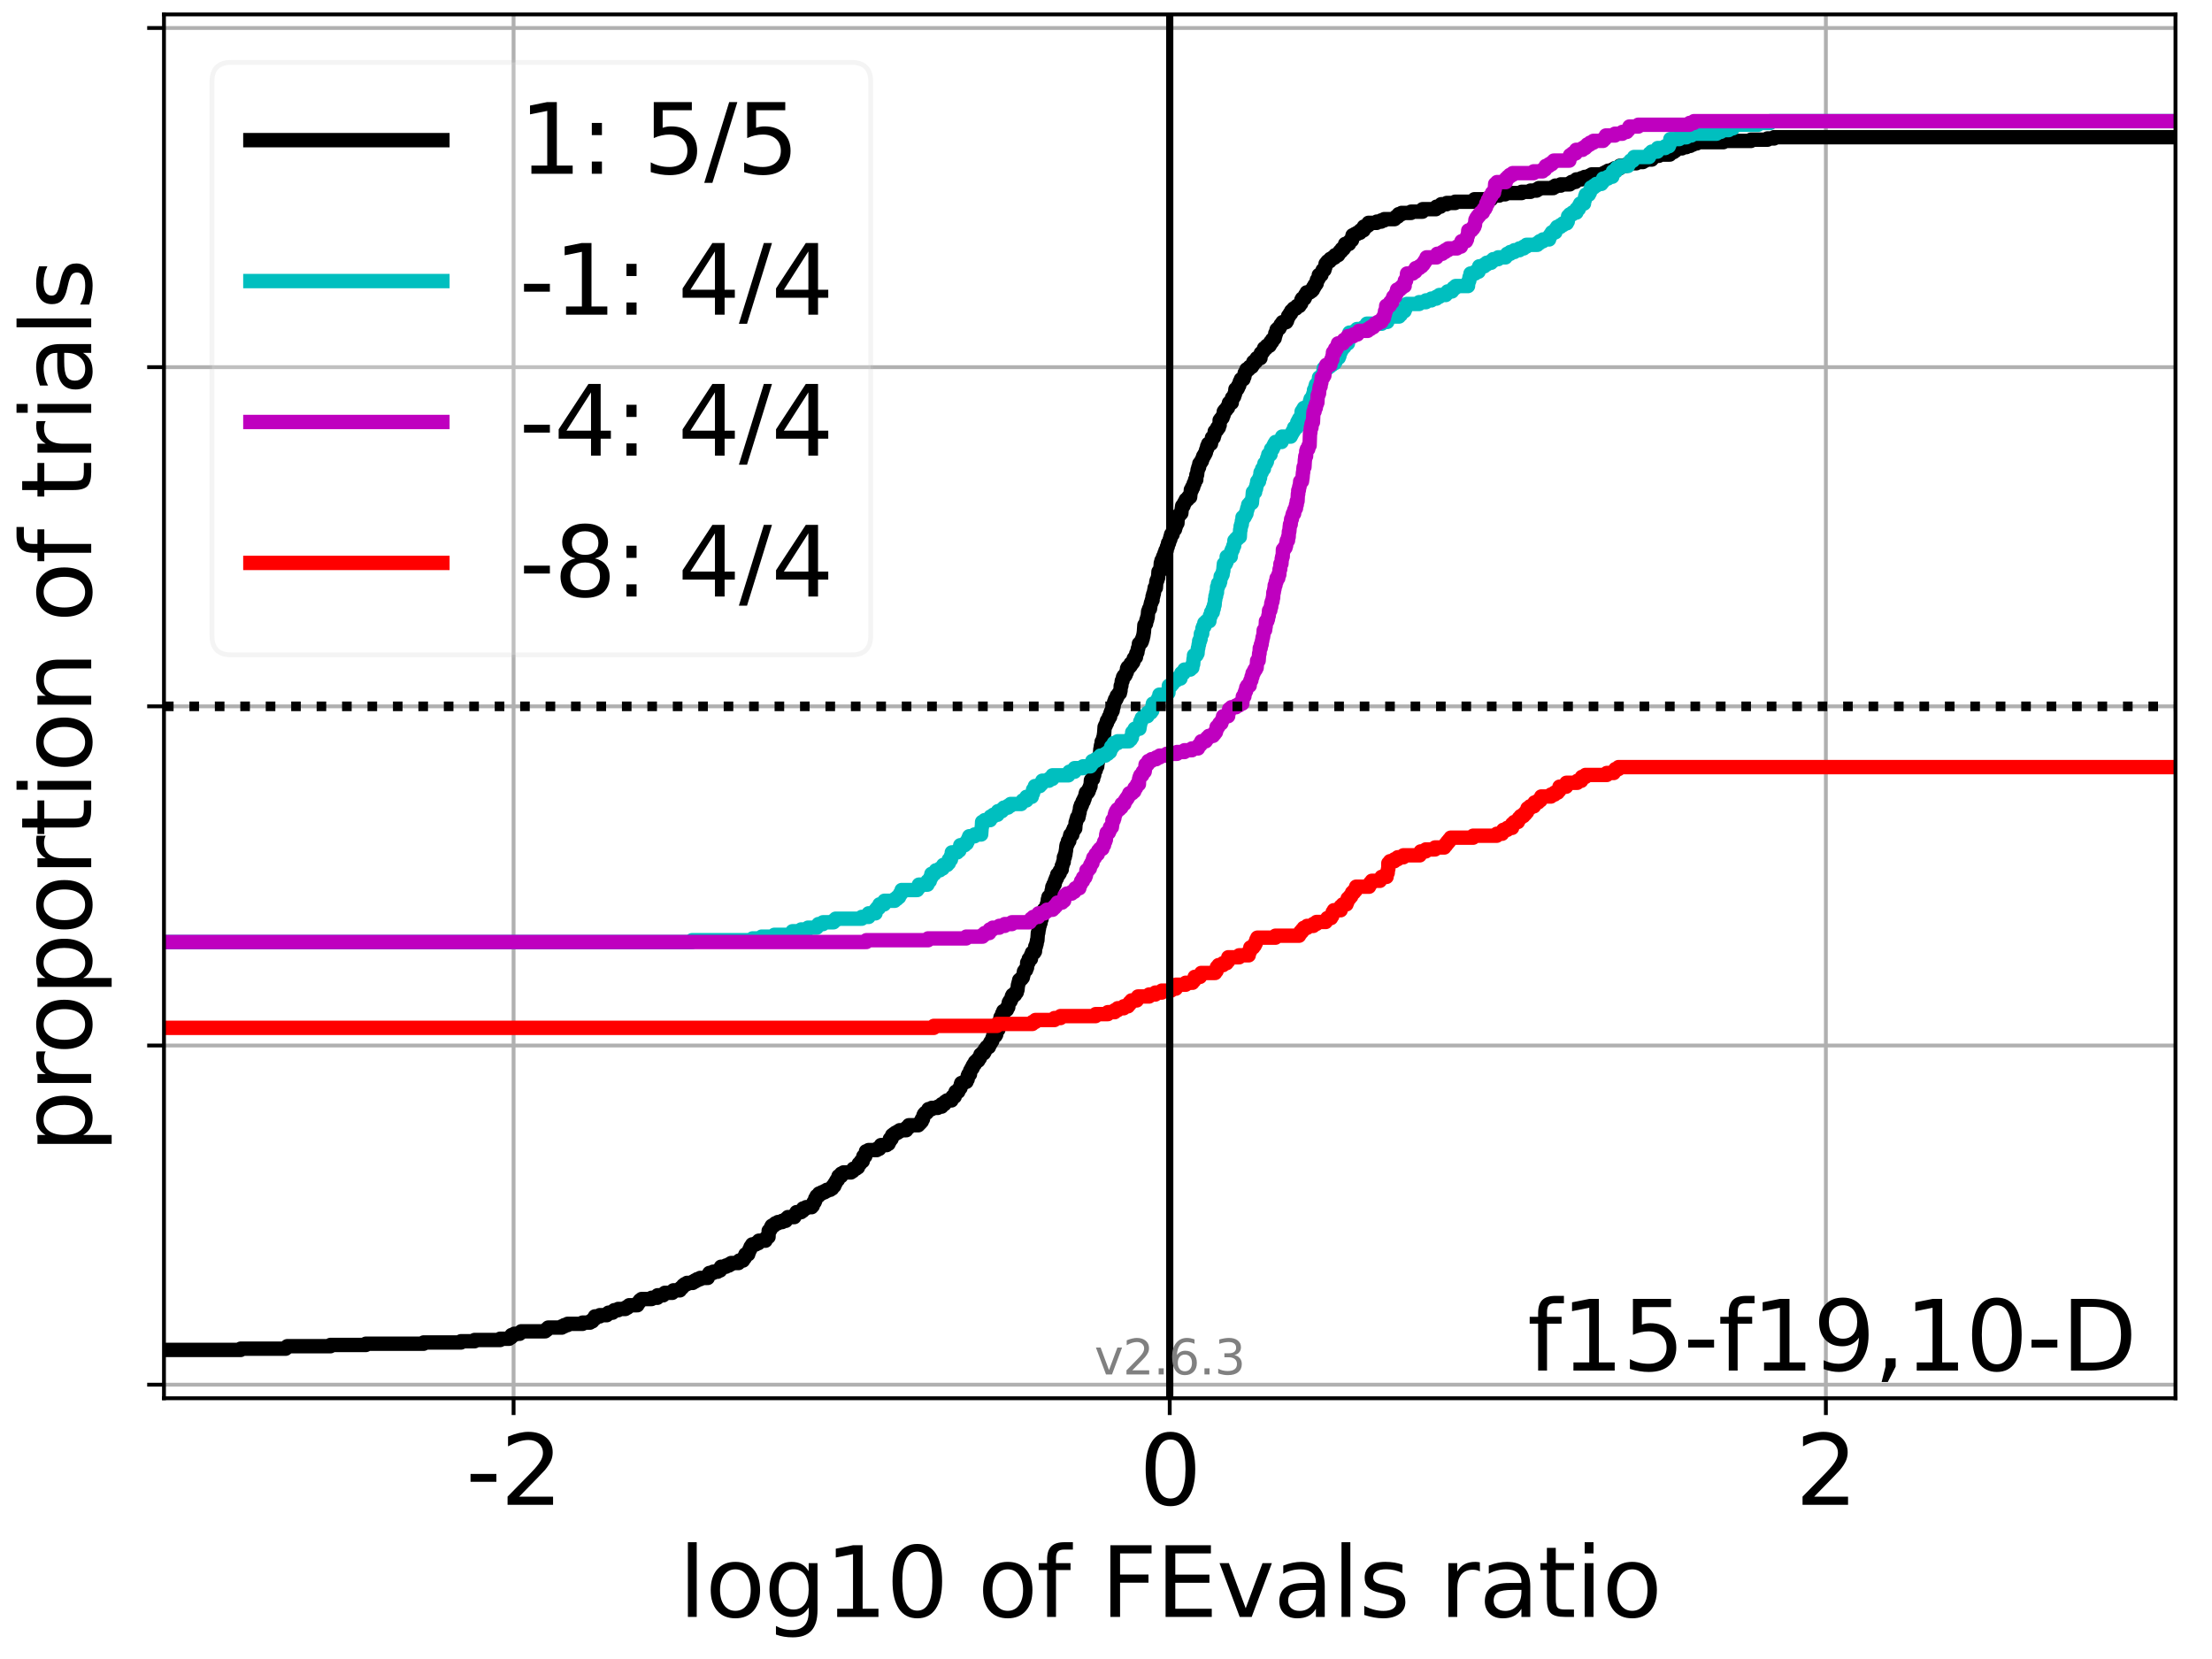 <?xml version="1.0" encoding="utf-8" standalone="no"?>
<!DOCTYPE svg PUBLIC "-//W3C//DTD SVG 1.1//EN"
  "http://www.w3.org/Graphics/SVG/1.1/DTD/svg11.dtd">
<svg xmlns:xlink="http://www.w3.org/1999/xlink" width="460.8pt" height="345.6pt" viewBox="0 0 460.8 345.6" xmlns="http://www.w3.org/2000/svg" version="1.1">
 <defs>
  <style type="text/css">*{stroke-linejoin: round; stroke-linecap: butt}</style>
 </defs>
 <g id="figure_1">
  <g id="patch_1">
   <path d="M 0 345.6 
L 460.8 345.6 
L 460.8 0 
L 0 0 
z
" style="fill: #ffffff"/>
  </g>
  <g id="axes_1">
   <g id="patch_2">
    <path d="M 34.16 291.28 
L 453.192 291.28 
L 453.192 3 
L 34.16 3 
z
" style="fill: #ffffff"/>
   </g>
   <g id="matplotlib.axis_1">
    <g id="xtick_1">
     <g id="line2d_1">
      <path d="M 106.988 291.28 
L 106.988 3 
" clip-path="url(#p0e97641f61)" style="fill: none; stroke: #b0b0b0; stroke-width: 0.8; stroke-linecap: square"/>
     </g>
     <g id="line2d_2">
      <defs>
       <path id="m05bd99231f" d="M 0 0 
L 0 3.5 
" style="stroke: #000000; stroke-width: 0.8"/>
      </defs>
      <g>
       <use xlink:href="#m05bd99231f" x="106.988" y="291.28" style="stroke: #000000; stroke-width: 0.8"/>
      </g>
     </g>
     <g id="text_1">
      <!-- -2 -->
      <g transform="translate(97.017 313.477) scale(0.2 -0.2)">
       <defs>
        <path id="DejaVuSans-2d" d="M 313 2009 
L 1997 2009 
L 1997 1497 
L 313 1497 
L 313 2009 
z
" transform="scale(0.016)"/>
        <path id="DejaVuSans-32" d="M 1228 531 
L 3431 531 
L 3431 0 
L 469 0 
L 469 531 
Q 828 903 1448 1529 
Q 2069 2156 2228 2338 
Q 2531 2678 2651 2914 
Q 2772 3150 2772 3378 
Q 2772 3750 2511 3984 
Q 2250 4219 1831 4219 
Q 1534 4219 1204 4116 
Q 875 4013 500 3803 
L 500 4441 
Q 881 4594 1212 4672 
Q 1544 4750 1819 4750 
Q 2544 4750 2975 4387 
Q 3406 4025 3406 3419 
Q 3406 3131 3298 2873 
Q 3191 2616 2906 2266 
Q 2828 2175 2409 1742 
Q 1991 1309 1228 531 
z
" transform="scale(0.016)"/>
       </defs>
       <use xlink:href="#DejaVuSans-2d"/>
       <use xlink:href="#DejaVuSans-32" x="36.084"/>
      </g>
     </g>
    </g>
    <g id="xtick_2">
     <g id="line2d_3">
      <path d="M 243.676 291.28 
L 243.676 3 
" clip-path="url(#p0e97641f61)" style="fill: none; stroke: #b0b0b0; stroke-width: 0.8; stroke-linecap: square"/>
     </g>
     <g id="line2d_4">
      <g>
       <use xlink:href="#m05bd99231f" x="243.676" y="291.28" style="stroke: #000000; stroke-width: 0.8"/>
      </g>
     </g>
     <g id="text_2">
      <!-- 0 -->
      <g transform="translate(237.314 313.477) scale(0.2 -0.2)">
       <defs>
        <path id="DejaVuSans-30" d="M 2034 4250 
Q 1547 4250 1301 3770 
Q 1056 3291 1056 2328 
Q 1056 1369 1301 889 
Q 1547 409 2034 409 
Q 2525 409 2770 889 
Q 3016 1369 3016 2328 
Q 3016 3291 2770 3770 
Q 2525 4250 2034 4250 
z
M 2034 4750 
Q 2819 4750 3233 4129 
Q 3647 3509 3647 2328 
Q 3647 1150 3233 529 
Q 2819 -91 2034 -91 
Q 1250 -91 836 529 
Q 422 1150 422 2328 
Q 422 3509 836 4129 
Q 1250 4750 2034 4750 
z
" transform="scale(0.016)"/>
       </defs>
       <use xlink:href="#DejaVuSans-30"/>
      </g>
     </g>
    </g>
    <g id="xtick_3">
     <g id="line2d_5">
      <path d="M 380.364 291.28 
L 380.364 3 
" clip-path="url(#p0e97641f61)" style="fill: none; stroke: #b0b0b0; stroke-width: 0.8; stroke-linecap: square"/>
     </g>
     <g id="line2d_6">
      <g>
       <use xlink:href="#m05bd99231f" x="380.364" y="291.28" style="stroke: #000000; stroke-width: 0.8"/>
      </g>
     </g>
     <g id="text_3">
      <!-- 2 -->
      <g transform="translate(374.002 313.477) scale(0.2 -0.2)">
       <use xlink:href="#DejaVuSans-32"/>
      </g>
     </g>
    </g>
    <g id="text_4">
     <!-- log10 of FEvals ratio -->
     <g transform="translate(141.371 336.833) scale(0.2 -0.2)">
      <defs>
       <path id="DejaVuSans-6c" d="M 603 4863 
L 1178 4863 
L 1178 0 
L 603 0 
L 603 4863 
z
" transform="scale(0.016)"/>
       <path id="DejaVuSans-6f" d="M 1959 3097 
Q 1497 3097 1228 2736 
Q 959 2375 959 1747 
Q 959 1119 1226 758 
Q 1494 397 1959 397 
Q 2419 397 2687 759 
Q 2956 1122 2956 1747 
Q 2956 2369 2687 2733 
Q 2419 3097 1959 3097 
z
M 1959 3584 
Q 2709 3584 3137 3096 
Q 3566 2609 3566 1747 
Q 3566 888 3137 398 
Q 2709 -91 1959 -91 
Q 1206 -91 779 398 
Q 353 888 353 1747 
Q 353 2609 779 3096 
Q 1206 3584 1959 3584 
z
" transform="scale(0.016)"/>
       <path id="DejaVuSans-67" d="M 2906 1791 
Q 2906 2416 2648 2759 
Q 2391 3103 1925 3103 
Q 1463 3103 1205 2759 
Q 947 2416 947 1791 
Q 947 1169 1205 825 
Q 1463 481 1925 481 
Q 2391 481 2648 825 
Q 2906 1169 2906 1791 
z
M 3481 434 
Q 3481 -459 3084 -895 
Q 2688 -1331 1869 -1331 
Q 1566 -1331 1297 -1286 
Q 1028 -1241 775 -1147 
L 775 -588 
Q 1028 -725 1275 -790 
Q 1522 -856 1778 -856 
Q 2344 -856 2625 -561 
Q 2906 -266 2906 331 
L 2906 616 
Q 2728 306 2450 153 
Q 2172 0 1784 0 
Q 1141 0 747 490 
Q 353 981 353 1791 
Q 353 2603 747 3093 
Q 1141 3584 1784 3584 
Q 2172 3584 2450 3431 
Q 2728 3278 2906 2969 
L 2906 3500 
L 3481 3500 
L 3481 434 
z
" transform="scale(0.016)"/>
       <path id="DejaVuSans-31" d="M 794 531 
L 1825 531 
L 1825 4091 
L 703 3866 
L 703 4441 
L 1819 4666 
L 2450 4666 
L 2450 531 
L 3481 531 
L 3481 0 
L 794 0 
L 794 531 
z
" transform="scale(0.016)"/>
       <path id="DejaVuSans-20" transform="scale(0.016)"/>
       <path id="DejaVuSans-66" d="M 2375 4863 
L 2375 4384 
L 1825 4384 
Q 1516 4384 1395 4259 
Q 1275 4134 1275 3809 
L 1275 3500 
L 2222 3500 
L 2222 3053 
L 1275 3053 
L 1275 0 
L 697 0 
L 697 3053 
L 147 3053 
L 147 3500 
L 697 3500 
L 697 3744 
Q 697 4328 969 4595 
Q 1241 4863 1831 4863 
L 2375 4863 
z
" transform="scale(0.016)"/>
       <path id="DejaVuSans-46" d="M 628 4666 
L 3309 4666 
L 3309 4134 
L 1259 4134 
L 1259 2759 
L 3109 2759 
L 3109 2228 
L 1259 2228 
L 1259 0 
L 628 0 
L 628 4666 
z
" transform="scale(0.016)"/>
       <path id="DejaVuSans-45" d="M 628 4666 
L 3578 4666 
L 3578 4134 
L 1259 4134 
L 1259 2753 
L 3481 2753 
L 3481 2222 
L 1259 2222 
L 1259 531 
L 3634 531 
L 3634 0 
L 628 0 
L 628 4666 
z
" transform="scale(0.016)"/>
       <path id="DejaVuSans-76" d="M 191 3500 
L 800 3500 
L 1894 563 
L 2988 3500 
L 3597 3500 
L 2284 0 
L 1503 0 
L 191 3500 
z
" transform="scale(0.016)"/>
       <path id="DejaVuSans-61" d="M 2194 1759 
Q 1497 1759 1228 1600 
Q 959 1441 959 1056 
Q 959 750 1161 570 
Q 1363 391 1709 391 
Q 2188 391 2477 730 
Q 2766 1069 2766 1631 
L 2766 1759 
L 2194 1759 
z
M 3341 1997 
L 3341 0 
L 2766 0 
L 2766 531 
Q 2569 213 2275 61 
Q 1981 -91 1556 -91 
Q 1019 -91 701 211 
Q 384 513 384 1019 
Q 384 1609 779 1909 
Q 1175 2209 1959 2209 
L 2766 2209 
L 2766 2266 
Q 2766 2663 2505 2880 
Q 2244 3097 1772 3097 
Q 1472 3097 1187 3025 
Q 903 2953 641 2809 
L 641 3341 
Q 956 3463 1253 3523 
Q 1550 3584 1831 3584 
Q 2591 3584 2966 3190 
Q 3341 2797 3341 1997 
z
" transform="scale(0.016)"/>
       <path id="DejaVuSans-73" d="M 2834 3397 
L 2834 2853 
Q 2591 2978 2328 3040 
Q 2066 3103 1784 3103 
Q 1356 3103 1142 2972 
Q 928 2841 928 2578 
Q 928 2378 1081 2264 
Q 1234 2150 1697 2047 
L 1894 2003 
Q 2506 1872 2764 1633 
Q 3022 1394 3022 966 
Q 3022 478 2636 193 
Q 2250 -91 1575 -91 
Q 1294 -91 989 -36 
Q 684 19 347 128 
L 347 722 
Q 666 556 975 473 
Q 1284 391 1588 391 
Q 1994 391 2212 530 
Q 2431 669 2431 922 
Q 2431 1156 2273 1281 
Q 2116 1406 1581 1522 
L 1381 1569 
Q 847 1681 609 1914 
Q 372 2147 372 2553 
Q 372 3047 722 3315 
Q 1072 3584 1716 3584 
Q 2034 3584 2315 3537 
Q 2597 3491 2834 3397 
z
" transform="scale(0.016)"/>
       <path id="DejaVuSans-72" d="M 2631 2963 
Q 2534 3019 2420 3045 
Q 2306 3072 2169 3072 
Q 1681 3072 1420 2755 
Q 1159 2438 1159 1844 
L 1159 0 
L 581 0 
L 581 3500 
L 1159 3500 
L 1159 2956 
Q 1341 3275 1631 3429 
Q 1922 3584 2338 3584 
Q 2397 3584 2469 3576 
Q 2541 3569 2628 3553 
L 2631 2963 
z
" transform="scale(0.016)"/>
       <path id="DejaVuSans-74" d="M 1172 4494 
L 1172 3500 
L 2356 3500 
L 2356 3053 
L 1172 3053 
L 1172 1153 
Q 1172 725 1289 603 
Q 1406 481 1766 481 
L 2356 481 
L 2356 0 
L 1766 0 
Q 1100 0 847 248 
Q 594 497 594 1153 
L 594 3053 
L 172 3053 
L 172 3500 
L 594 3500 
L 594 4494 
L 1172 4494 
z
" transform="scale(0.016)"/>
       <path id="DejaVuSans-69" d="M 603 3500 
L 1178 3500 
L 1178 0 
L 603 0 
L 603 3500 
z
M 603 4863 
L 1178 4863 
L 1178 4134 
L 603 4134 
L 603 4863 
z
" transform="scale(0.016)"/>
      </defs>
      <use xlink:href="#DejaVuSans-6c"/>
      <use xlink:href="#DejaVuSans-6f" x="27.783"/>
      <use xlink:href="#DejaVuSans-67" x="88.965"/>
      <use xlink:href="#DejaVuSans-31" x="152.441"/>
      <use xlink:href="#DejaVuSans-30" x="216.064"/>
      <use xlink:href="#DejaVuSans-20" x="279.688"/>
      <use xlink:href="#DejaVuSans-6f" x="311.475"/>
      <use xlink:href="#DejaVuSans-66" x="372.656"/>
      <use xlink:href="#DejaVuSans-20" x="407.861"/>
      <use xlink:href="#DejaVuSans-46" x="439.648"/>
      <use xlink:href="#DejaVuSans-45" x="497.168"/>
      <use xlink:href="#DejaVuSans-76" x="560.352"/>
      <use xlink:href="#DejaVuSans-61" x="619.531"/>
      <use xlink:href="#DejaVuSans-6c" x="680.811"/>
      <use xlink:href="#DejaVuSans-73" x="708.594"/>
      <use xlink:href="#DejaVuSans-20" x="760.693"/>
      <use xlink:href="#DejaVuSans-72" x="792.48"/>
      <use xlink:href="#DejaVuSans-61" x="833.594"/>
      <use xlink:href="#DejaVuSans-74" x="894.873"/>
      <use xlink:href="#DejaVuSans-69" x="934.082"/>
      <use xlink:href="#DejaVuSans-6f" x="961.865"/>
     </g>
    </g>
   </g>
   <g id="matplotlib.axis_2">
    <g id="ytick_1">
     <g id="line2d_7">
      <path d="M 34.16 288.454 
L 453.192 288.454 
" clip-path="url(#p0e97641f61)" style="fill: none; stroke: #b0b0b0; stroke-width: 0.8; stroke-linecap: square"/>
     </g>
     <g id="line2d_8">
      <defs>
       <path id="m577e08c9c8" d="M 0 0 
L -3.5 0 
" style="stroke: #000000; stroke-width: 0.8"/>
      </defs>
      <g>
       <use xlink:href="#m577e08c9c8" x="34.16" y="288.454" style="stroke: #000000; stroke-width: 0.8"/>
      </g>
     </g>
    </g>
    <g id="ytick_2">
     <g id="line2d_9">
      <path d="M 34.16 217.797 
L 453.192 217.797 
" clip-path="url(#p0e97641f61)" style="fill: none; stroke: #b0b0b0; stroke-width: 0.8; stroke-linecap: square"/>
     </g>
     <g id="line2d_10">
      <g>
       <use xlink:href="#m577e08c9c8" x="34.16" y="217.797" style="stroke: #000000; stroke-width: 0.8"/>
      </g>
     </g>
    </g>
    <g id="ytick_3">
     <g id="line2d_11">
      <path d="M 34.16 147.14 
L 453.192 147.14 
" clip-path="url(#p0e97641f61)" style="fill: none; stroke: #b0b0b0; stroke-width: 0.8; stroke-linecap: square"/>
     </g>
     <g id="line2d_12">
      <g>
       <use xlink:href="#m577e08c9c8" x="34.16" y="147.14" style="stroke: #000000; stroke-width: 0.8"/>
      </g>
     </g>
    </g>
    <g id="ytick_4">
     <g id="line2d_13">
      <path d="M 34.16 76.483 
L 453.192 76.483 
" clip-path="url(#p0e97641f61)" style="fill: none; stroke: #b0b0b0; stroke-width: 0.8; stroke-linecap: square"/>
     </g>
     <g id="line2d_14">
      <g>
       <use xlink:href="#m577e08c9c8" x="34.16" y="76.483" style="stroke: #000000; stroke-width: 0.8"/>
      </g>
     </g>
    </g>
    <g id="ytick_5">
     <g id="line2d_15">
      <path d="M 34.16 5.826 
L 453.192 5.826 
" clip-path="url(#p0e97641f61)" style="fill: none; stroke: #b0b0b0; stroke-width: 0.8; stroke-linecap: square"/>
     </g>
     <g id="line2d_16">
      <g>
       <use xlink:href="#m577e08c9c8" x="34.16" y="5.826" style="stroke: #000000; stroke-width: 0.8"/>
      </g>
     </g>
    </g>
    <g id="text_5">
     <!-- proportion of trials -->
     <g transform="translate(19.001 240.146) rotate(-90) scale(0.2 -0.2)">
      <defs>
       <path id="DejaVuSans-70" d="M 1159 525 
L 1159 -1331 
L 581 -1331 
L 581 3500 
L 1159 3500 
L 1159 2969 
Q 1341 3281 1617 3432 
Q 1894 3584 2278 3584 
Q 2916 3584 3314 3078 
Q 3713 2572 3713 1747 
Q 3713 922 3314 415 
Q 2916 -91 2278 -91 
Q 1894 -91 1617 61 
Q 1341 213 1159 525 
z
M 3116 1747 
Q 3116 2381 2855 2742 
Q 2594 3103 2138 3103 
Q 1681 3103 1420 2742 
Q 1159 2381 1159 1747 
Q 1159 1113 1420 752 
Q 1681 391 2138 391 
Q 2594 391 2855 752 
Q 3116 1113 3116 1747 
z
" transform="scale(0.016)"/>
       <path id="DejaVuSans-6e" d="M 3513 2113 
L 3513 0 
L 2938 0 
L 2938 2094 
Q 2938 2591 2744 2837 
Q 2550 3084 2163 3084 
Q 1697 3084 1428 2787 
Q 1159 2491 1159 1978 
L 1159 0 
L 581 0 
L 581 3500 
L 1159 3500 
L 1159 2956 
Q 1366 3272 1645 3428 
Q 1925 3584 2291 3584 
Q 2894 3584 3203 3211 
Q 3513 2838 3513 2113 
z
" transform="scale(0.016)"/>
      </defs>
      <use xlink:href="#DejaVuSans-70"/>
      <use xlink:href="#DejaVuSans-72" x="63.477"/>
      <use xlink:href="#DejaVuSans-6f" x="102.34"/>
      <use xlink:href="#DejaVuSans-70" x="163.521"/>
      <use xlink:href="#DejaVuSans-6f" x="226.998"/>
      <use xlink:href="#DejaVuSans-72" x="288.18"/>
      <use xlink:href="#DejaVuSans-74" x="329.293"/>
      <use xlink:href="#DejaVuSans-69" x="368.502"/>
      <use xlink:href="#DejaVuSans-6f" x="396.285"/>
      <use xlink:href="#DejaVuSans-6e" x="457.467"/>
      <use xlink:href="#DejaVuSans-20" x="520.846"/>
      <use xlink:href="#DejaVuSans-6f" x="552.633"/>
      <use xlink:href="#DejaVuSans-66" x="613.814"/>
      <use xlink:href="#DejaVuSans-20" x="649.02"/>
      <use xlink:href="#DejaVuSans-74" x="680.807"/>
      <use xlink:href="#DejaVuSans-72" x="720.016"/>
      <use xlink:href="#DejaVuSans-69" x="761.129"/>
      <use xlink:href="#DejaVuSans-61" x="788.912"/>
      <use xlink:href="#DejaVuSans-6c" x="850.191"/>
      <use xlink:href="#DejaVuSans-73" x="877.975"/>
     </g>
    </g>
   </g>
   <g id="line2d_17">
    <path d="M 34.16 281.213 
L 50.132 281.213 
L 50.132 280.955 
L 59.512 280.955 
L 59.512 280.696 
L 59.853 280.696 
L 59.853 280.438 
L 68.84 280.438 
L 68.84 280.179 
L 76.216 280.179 
L 76.216 279.921 
L 88.248 279.921 
L 88.248 279.662 
L 96.037 279.662 
L 96.037 279.403 
L 98.86 279.403 
L 98.86 279.145 
L 104.193 279.145 
L 104.193 278.886 
L 106.054 278.886 
L 106.054 278.628 
L 106.453 278.628 
L 106.563 278.111 
L 107.134 278.111 
L 107.134 277.852 
L 108.24 277.852 
L 108.24 277.593 
L 108.581 277.593 
L 108.581 277.335 
L 113.573 277.335 
L 113.573 277.076 
L 113.914 277.076 
L 113.914 276.818 
L 114.191 276.818 
L 114.191 276.559 
L 117.031 276.559 
L 117.031 276.3 
L 117.568 276.3 
L 117.568 276.042 
L 118.232 276.042 
L 118.232 275.783 
L 121.349 275.783 
L 121.349 275.525 
L 122.901 275.525 
L 122.901 275.266 
L 123.397 275.266 
L 123.397 275.008 
L 123.571 275.008 
L 123.571 274.749 
L 123.912 274.749 
L 123.928 274.232 
L 124.944 274.232 
L 124.944 273.973 
L 126.41 273.973 
L 126.41 273.715 
L 126.751 273.715 
L 126.751 273.456 
L 127.611 273.456 
L 127.611 273.198 
L 127.953 273.198 
L 127.953 272.939 
L 128.775 272.939 
L 128.775 272.68 
L 130.277 272.68 
L 130.277 272.422 
L 130.729 272.422 
L 130.729 272.163 
L 131.07 272.163 
L 131.07 271.905 
L 132.777 271.905 
L 132.777 271.646 
L 132.899 271.646 
L 132.899 271.387 
L 133.118 271.387 
L 133.118 271.129 
L 133.308 271.129 
L 133.308 270.87 
L 133.649 270.87 
L 133.649 270.612 
L 135.738 270.612 
L 135.738 270.353 
L 136.939 270.353 
L 136.976 269.836 
L 138.154 269.836 
L 138.154 269.577 
L 138.495 269.577 
L 138.495 269.319 
L 140.057 269.319 
L 140.057 269.06 
L 140.275 269.06 
L 140.275 268.802 
L 141.631 268.802 
L 141.631 268.543 
L 141.793 268.543 
L 141.793 268.285 
L 142.105 268.285 
L 142.105 268.026 
L 142.309 268.026 
L 142.309 267.767 
L 142.636 267.767 
L 142.636 267.509 
L 143.114 267.509 
L 143.114 267.25 
L 144.316 267.25 
L 144.316 266.992 
L 144.765 266.992 
L 144.765 266.733 
L 145.239 266.733 
L 145.239 266.474 
L 145.87 266.474 
L 145.87 266.216 
L 147.433 266.216 
L 147.482 265.699 
L 147.611 265.699 
L 147.611 265.44 
L 147.773 265.44 
L 147.773 265.182 
L 148.547 265.182 
L 148.547 264.923 
L 149.481 264.923 
L 149.481 264.664 
L 150.012 264.664 
L 150.097 264.147 
L 150.19 264.147 
L 150.19 263.889 
L 151.219 263.889 
L 151.219 263.63 
L 151.851 263.63 
L 151.851 263.372 
L 152.307 263.372 
L 152.307 263.113 
L 153.842 263.113 
L 153.842 262.854 
L 154.004 262.854 
L 154.004 262.596 
L 154.782 262.596 
L 154.858 262.079 
L 155.147 262.079 
L 155.181 261.561 
L 155.291 261.561 
L 155.291 261.303 
L 155.862 261.303 
L 155.878 260.786 
L 156.04 260.786 
L 156.123 260.269 
L 156.285 260.269 
L 156.348 259.751 
L 156.527 259.751 
L 156.527 259.493 
L 156.689 259.493 
L 156.689 259.234 
L 157.45 259.234 
L 157.45 258.976 
L 157.994 258.976 
L 158.081 258.458 
L 159.465 258.458 
L 159.486 257.941 
L 159.731 257.941 
L 159.731 257.683 
L 160.094 257.683 
L 160.135 256.39 
L 160.362 256.39 
L 160.362 256.131 
L 160.514 256.131 
L 160.624 255.614 
L 160.766 255.614 
L 160.766 255.356 
L 161.195 255.356 
L 161.195 255.097 
L 161.513 255.097 
L 161.513 254.838 
L 162.044 254.838 
L 162.044 254.58 
L 162.935 254.58 
L 162.935 254.321 
L 163.69 254.321 
L 163.69 254.063 
L 163.853 254.063 
L 163.853 253.804 
L 164.136 253.804 
L 164.136 253.545 
L 165.464 253.545 
L 165.464 253.287 
L 165.626 253.287 
L 165.626 253.028 
L 165.759 253.028 
L 165.759 252.77 
L 165.921 252.77 
L 165.921 252.511 
L 166.89 252.511 
L 166.89 252.253 
L 167.254 252.253 
L 167.298 251.735 
L 167.93 251.735 
L 167.93 251.477 
L 169.072 251.477 
L 169.072 251.218 
L 169.302 251.218 
L 169.367 250.701 
L 169.474 250.701 
L 169.474 250.443 
L 169.703 250.443 
L 169.703 250.184 
L 169.815 250.184 
L 169.833 249.667 
L 169.999 249.667 
L 169.999 249.408 
L 170.113 249.408 
L 170.113 249.15 
L 170.512 249.15 
L 170.622 248.632 
L 171.193 248.632 
L 171.193 248.374 
L 171.772 248.374 
L 171.772 248.115 
L 172.247 248.115 
L 172.247 247.857 
L 172.952 247.857 
L 172.952 247.598 
L 173.351 247.598 
L 173.461 247.081 
L 173.794 247.081 
L 173.838 246.564 
L 174.032 246.564 
L 174.032 246.305 
L 174.154 246.305 
L 174.154 246.047 
L 174.313 246.047 
L 174.313 245.788 
L 174.552 245.788 
L 174.662 245.271 
L 174.679 245.271 
L 174.679 245.012 
L 175.234 245.012 
L 175.236 244.495 
L 175.711 244.495 
L 175.711 244.237 
L 177.271 244.237 
L 177.271 243.978 
L 177.67 243.978 
L 177.78 243.461 
L 178.351 243.461 
L 178.351 243.202 
L 178.726 243.202 
L 178.802 242.685 
L 178.89 242.685 
L 178.89 242.427 
L 179.201 242.427 
L 179.201 242.168 
L 179.319 242.168 
L 179.319 241.909 
L 179.718 241.909 
L 179.828 241.134 
L 179.85 241.134 
L 179.85 240.875 
L 180.249 240.875 
L 180.359 240.099 
L 180.399 240.099 
L 180.399 239.841 
L 180.93 239.841 
L 180.93 239.582 
L 182.659 239.582 
L 182.659 239.324 
L 183.173 239.324 
L 183.173 239.065 
L 183.351 239.065 
L 183.351 238.806 
L 183.514 238.806 
L 183.514 238.548 
L 184.696 238.548 
L 184.696 238.289 
L 185.095 238.289 
L 185.205 237.772 
L 185.361 237.772 
L 185.376 237.255 
L 185.732 237.255 
L 185.776 236.738 
L 185.851 236.738 
L 185.851 236.479 
L 186.178 236.479 
L 186.178 236.221 
L 186.541 236.221 
L 186.541 235.962 
L 187.015 235.962 
L 187.015 235.703 
L 187.427 235.703 
L 187.427 235.445 
L 188.789 235.445 
L 188.825 234.928 
L 189.263 234.928 
L 189.326 234.411 
L 191.289 234.411 
L 191.289 234.152 
L 191.55 234.152 
L 191.55 233.893 
L 191.799 233.893 
L 191.799 233.635 
L 192.025 233.635 
L 192.038 233.118 
L 192.274 233.118 
L 192.379 232.342 
L 192.501 232.342 
L 192.501 232.083 
L 192.73 232.083 
L 192.73 231.825 
L 193.071 231.825 
L 193.071 231.566 
L 193.288 231.566 
L 193.288 231.308 
L 193.409 231.308 
L 193.409 231.049 
L 194.106 231.049 
L 194.106 230.79 
L 195.354 230.79 
L 195.354 230.532 
L 196.159 230.532 
L 196.169 230.015 
L 196.752 230.015 
L 196.752 229.756 
L 196.895 229.756 
L 196.895 229.498 
L 197.275 229.498 
L 197.275 229.239 
L 198.21 229.239 
L 198.225 228.722 
L 198.401 228.722 
L 198.401 228.463 
L 198.876 228.463 
L 198.966 227.688 
L 199.072 227.688 
L 199.072 227.429 
L 199.623 227.429 
L 199.678 226.912 
L 199.877 226.912 
L 199.877 226.653 
L 200.086 226.653 
L 200.153 225.877 
L 200.242 225.877 
L 200.242 225.619 
L 200.794 225.619 
L 200.794 225.36 
L 201.336 225.36 
L 201.366 224.843 
L 201.582 224.843 
L 201.615 224.067 
L 201.725 224.067 
L 201.725 223.809 
L 202.058 223.809 
L 202.101 223.033 
L 202.257 223.033 
L 202.257 222.775 
L 202.378 222.775 
L 202.378 222.516 
L 202.608 222.516 
L 202.648 221.999 
L 202.81 221.999 
L 202.81 221.74 
L 203.064 221.74 
L 203.113 221.223 
L 203.379 221.223 
L 203.379 220.964 
L 203.792 220.964 
L 203.853 220.447 
L 204.124 220.447 
L 204.207 219.93 
L 204.251 219.93 
L 204.251 219.672 
L 204.551 219.672 
L 204.551 219.413 
L 204.962 219.413 
L 204.962 219.154 
L 205.111 219.154 
L 205.139 218.637 
L 205.388 218.637 
L 205.388 218.379 
L 205.522 218.379 
L 205.522 218.12 
L 205.999 218.12 
L 206.025 217.603 
L 206.256 217.603 
L 206.317 217.086 
L 206.552 217.086 
L 206.552 216.827 
L 206.714 216.827 
L 206.722 216.31 
L 206.887 216.31 
L 206.892 215.793 
L 207.377 215.793 
L 207.377 215.534 
L 207.522 215.534 
L 207.607 214.759 
L 207.636 214.759 
L 207.636 214.5 
L 207.967 214.5 
L 208.056 213.466 
L 208.081 213.466 
L 208.082 212.948 
L 208.329 212.948 
L 208.424 211.914 
L 208.598 211.914 
L 208.598 211.656 
L 208.743 211.656 
L 208.776 211.138 
L 209.002 211.138 
L 209.012 210.621 
L 209.434 210.621 
L 209.434 210.363 
L 209.763 210.363 
L 209.814 209.846 
L 210.031 209.846 
L 210.105 209.07 
L 210.16 209.07 
L 210.16 208.811 
L 210.305 208.811 
L 210.305 208.553 
L 210.531 208.553 
L 210.634 208.035 
L 210.769 208.035 
L 210.791 207.518 
L 210.928 207.518 
L 210.928 207.26 
L 211.447 207.26 
L 211.514 206.743 
L 211.804 206.743 
L 211.91 206.225 
L 211.954 206.225 
L 212.055 205.191 
L 212.097 205.191 
L 212.192 204.674 
L 212.253 204.674 
L 212.321 204.157 
L 212.606 204.157 
L 212.606 203.898 
L 212.867 203.898 
L 212.867 203.64 
L 213.066 203.64 
L 213.176 203.122 
L 213.193 203.122 
L 213.267 202.605 
L 213.315 202.605 
L 213.315 202.347 
L 213.495 202.347 
L 213.495 202.088 
L 213.75 202.088 
L 213.826 201.571 
L 213.947 201.571 
L 213.981 200.537 
L 214.249 200.537 
L 214.312 199.761 
L 214.761 199.761 
L 214.77 198.985 
L 214.937 198.985 
L 214.981 198.468 
L 215.445 198.468 
L 215.445 198.209 
L 215.599 198.209 
L 215.662 197.175 
L 215.794 197.175 
L 215.862 196.658 
L 215.937 196.658 
L 216.03 195.882 
L 216.107 195.882 
L 216.207 194.331 
L 216.285 194.331 
L 216.386 193.555 
L 216.415 193.555 
L 216.525 192.779 
L 216.593 192.779 
L 216.646 192.262 
L 216.761 192.262 
L 216.826 191.486 
L 216.968 191.486 
L 216.997 190.711 
L 217.088 190.711 
L 217.096 190.193 
L 217.298 190.193 
L 217.361 189.676 
L 217.51 189.676 
L 217.51 189.418 
L 217.814 189.418 
L 217.814 189.159 
L 217.939 189.159 
L 217.939 188.901 
L 218.06 188.901 
L 218.078 188.383 
L 218.195 188.383 
L 218.29 187.349 
L 218.395 187.349 
L 218.424 186.832 
L 218.798 186.832 
L 218.798 186.573 
L 218.968 186.573 
L 219.074 185.539 
L 219.147 185.539 
L 219.22 184.763 
L 219.393 184.763 
L 219.446 184.246 
L 219.698 184.246 
L 219.764 183.47 
L 219.917 183.47 
L 219.969 182.953 
L 220.178 182.953 
L 220.24 182.178 
L 220.593 182.178 
L 220.593 181.919 
L 220.762 181.919 
L 220.775 181.402 
L 220.961 181.402 
L 220.961 181.143 
L 221.175 181.143 
L 221.196 180.367 
L 221.308 180.367 
L 221.407 179.85 
L 221.467 179.85 
L 221.467 179.592 
L 221.587 179.592 
L 221.633 178.557 
L 221.812 178.557 
L 221.836 178.04 
L 221.933 178.04 
L 222.024 177.265 
L 222.053 177.265 
L 222.154 176.23 
L 222.214 176.23 
L 222.214 175.972 
L 222.343 175.972 
L 222.343 175.713 
L 222.459 175.713 
L 222.479 175.196 
L 222.751 175.196 
L 222.828 174.42 
L 222.863 174.42 
L 222.96 173.903 
L 223.374 173.903 
L 223.455 173.127 
L 223.635 173.127 
L 223.675 172.61 
L 223.986 172.61 
L 224.074 171.317 
L 224.161 171.317 
L 224.226 170.8 
L 224.306 170.8 
L 224.375 170.283 
L 224.658 170.283 
L 224.709 169.766 
L 224.772 169.766 
L 224.799 169.249 
L 224.892 169.249 
L 224.999 168.214 
L 225.176 168.214 
L 225.177 167.697 
L 225.397 167.697 
L 225.448 167.18 
L 225.542 167.18 
L 225.542 166.921 
L 225.744 166.921 
L 225.797 166.404 
L 225.934 166.404 
L 226.035 165.887 
L 226.094 165.887 
L 226.149 165.37 
L 226.23 165.37 
L 226.23 165.111 
L 226.61 165.111 
L 226.61 164.853 
L 226.77 164.853 
L 226.823 164.336 
L 226.961 164.336 
L 227.047 163.818 
L 227.169 163.818 
L 227.26 162.525 
L 227.419 162.525 
L 227.419 162.267 
L 227.716 162.267 
L 227.766 161.491 
L 227.937 161.491 
L 228.009 160.715 
L 228.066 160.715 
L 228.066 160.457 
L 228.262 160.457 
L 228.321 159.94 
L 228.384 159.94 
L 228.384 159.681 
L 228.563 159.681 
L 228.631 158.905 
L 228.679 158.905 
L 228.687 158.388 
L 228.809 158.388 
L 228.887 157.612 
L 229.123 157.612 
L 229.228 156.061 
L 229.255 156.061 
L 229.356 155.285 
L 229.473 155.285 
L 229.496 154.51 
L 229.715 154.51 
L 229.808 153.734 
L 229.876 153.734 
L 229.981 152.958 
L 230.005 152.958 
L 230.114 151.407 
L 230.224 151.407 
L 230.224 151.148 
L 230.357 151.148 
L 230.459 150.631 
L 230.602 150.631 
L 230.606 150.114 
L 230.796 150.114 
L 230.796 149.855 
L 230.961 149.855 
L 231.006 149.338 
L 231.252 149.338 
L 231.321 148.562 
L 231.408 148.562 
L 231.408 148.304 
L 231.666 148.304 
L 231.666 148.045 
L 231.79 148.045 
L 231.873 147.269 
L 231.97 147.269 
L 232.071 146.494 
L 232.095 146.494 
L 232.095 146.235 
L 232.219 146.235 
L 232.28 145.718 
L 232.524 145.718 
L 232.524 145.459 
L 232.642 145.459 
L 232.65 144.942 
L 232.887 144.942 
L 232.887 144.683 
L 233.043 144.683 
L 233.043 144.425 
L 233.291 144.425 
L 233.387 143.908 
L 233.42 143.908 
L 233.469 142.873 
L 233.599 142.873 
L 233.689 141.839 
L 233.847 141.839 
L 233.947 141.063 
L 234.093 141.063 
L 234.093 140.805 
L 234.366 140.805 
L 234.366 140.546 
L 234.512 140.546 
L 234.612 140.029 
L 234.735 140.029 
L 234.785 139.253 
L 234.912 139.253 
L 234.912 138.995 
L 235.303 138.995 
L 235.303 138.736 
L 235.53 138.736 
L 235.537 138.219 
L 235.889 138.219 
L 235.889 137.96 
L 236.077 137.96 
L 236.181 137.185 
L 236.371 137.185 
L 236.371 136.926 
L 236.636 136.926 
L 236.702 136.15 
L 236.834 136.15 
L 236.834 135.892 
L 236.945 135.892 
L 237.04 135.116 
L 237.104 135.116 
L 237.207 134.599 
L 237.233 134.599 
L 237.264 134.082 
L 237.503 134.082 
L 237.503 133.823 
L 237.778 133.823 
L 237.778 133.565 
L 237.893 133.565 
L 237.936 133.047 
L 238.052 133.047 
L 238.115 132.53 
L 238.17 132.53 
L 238.275 131.755 
L 238.29 131.755 
L 238.4 130.203 
L 238.581 130.203 
L 238.581 129.944 
L 238.735 129.944 
L 238.822 129.169 
L 238.95 129.169 
L 238.979 128.652 
L 239.078 128.652 
L 239.178 127.359 
L 239.272 127.359 
L 239.369 126.842 
L 239.556 126.842 
L 239.661 126.066 
L 239.671 126.066 
L 239.781 125.549 
L 239.865 125.549 
L 239.944 125.031 
L 240.098 125.031 
L 240.099 124.256 
L 240.224 124.256 
L 240.239 123.739 
L 240.353 123.739 
L 240.454 122.963 
L 240.501 122.963 
L 240.54 122.446 
L 240.789 122.446 
L 240.887 121.153 
L 240.963 121.153 
L 240.963 120.894 
L 241.086 120.894 
L 241.176 120.377 
L 241.257 120.377 
L 241.335 119.084 
L 241.637 119.084 
L 241.711 118.308 
L 241.752 118.308 
L 241.82 117.274 
L 241.93 117.274 
L 241.96 116.757 
L 242.228 116.757 
L 242.295 115.981 
L 242.458 115.981 
L 242.523 115.464 
L 242.608 115.464 
L 242.608 115.205 
L 242.734 115.205 
L 242.79 114.688 
L 243.03 114.688 
L 243.097 113.913 
L 243.258 113.913 
L 243.325 113.137 
L 243.521 113.137 
L 243.609 112.62 
L 243.676 112.62 
L 243.676 112.361 
L 243.799 112.361 
L 243.818 111.844 
L 243.954 111.844 
L 243.961 111.327 
L 244.267 111.327 
L 244.267 110.81 
L 244.416 110.81 
L 244.416 110.292 
L 244.773 110.292 
L 244.821 109.775 
L 244.925 109.775 
L 244.971 109.258 
L 245.131 109.258 
L 245.131 109 
L 245.281 109 
L 245.34 107.707 
L 245.485 107.707 
L 245.485 107.448 
L 245.623 107.448 
L 245.623 107.189 
L 245.865 107.189 
L 245.865 106.931 
L 246.089 106.931 
L 246.194 105.897 
L 246.202 105.897 
L 246.273 105.379 
L 246.547 105.379 
L 246.614 104.862 
L 246.76 104.862 
L 246.76 104.604 
L 246.903 104.604 
L 246.903 104.345 
L 247.021 104.345 
L 247.021 104.087 
L 247.391 104.087 
L 247.391 103.828 
L 247.514 103.828 
L 247.514 103.569 
L 247.923 103.569 
L 248.027 102.535 
L 248.081 102.535 
L 248.081 102.018 
L 248.313 102.018 
L 248.337 101.501 
L 248.562 101.501 
L 248.668 100.984 
L 248.674 100.984 
L 248.674 100.725 
L 248.837 100.725 
L 248.946 100.208 
L 248.963 100.208 
L 248.963 99.949 
L 249.201 99.949 
L 249.233 98.915 
L 249.375 98.915 
L 249.483 97.881 
L 249.55 97.881 
L 249.632 97.363 
L 249.782 97.363 
L 249.839 96.588 
L 250.031 96.588 
L 250.031 96.329 
L 250.199 96.329 
L 250.199 96.071 
L 250.369 96.071 
L 250.459 95.553 
L 250.546 95.553 
L 250.648 95.036 
L 250.81 95.036 
L 250.81 94.778 
L 250.956 94.778 
L 250.956 94.519 
L 251.099 94.519 
L 251.099 94.26 
L 251.213 94.26 
L 251.247 93.743 
L 251.348 93.743 
L 251.348 93.485 
L 251.479 93.485 
L 251.479 92.968 
L 251.672 92.968 
L 251.692 92.45 
L 252.267 92.45 
L 252.368 91.675 
L 252.48 91.675 
L 252.48 91.158 
L 252.842 91.158 
L 252.915 90.64 
L 252.992 90.64 
L 253.055 89.865 
L 253.297 89.865 
L 253.297 89.606 
L 253.54 89.606 
L 253.584 89.089 
L 253.905 89.089 
L 253.92 88.572 
L 254.075 88.572 
L 254.075 87.537 
L 254.256 87.537 
L 254.256 87.279 
L 254.481 87.279 
L 254.481 87.02 
L 254.69 87.02 
L 254.768 86.503 
L 254.888 86.503 
L 254.94 85.727 
L 255.123 85.727 
L 255.123 85.469 
L 255.409 85.469 
L 255.409 85.21 
L 255.556 85.21 
L 255.556 84.952 
L 255.815 84.952 
L 255.86 84.434 
L 256.009 84.434 
L 256.017 83.917 
L 256.597 83.917 
L 256.657 82.883 
L 256.922 82.883 
L 256.922 82.624 
L 257.092 82.624 
L 257.143 82.107 
L 257.268 82.107 
L 257.364 81.073 
L 257.768 81.073 
L 257.768 80.814 
L 257.91 80.814 
L 257.95 80.297 
L 258.157 80.297 
L 258.229 79.78 
L 258.271 79.78 
L 258.271 79.521 
L 258.458 79.521 
L 258.509 79.004 
L 259.027 79.004 
L 259.136 78.487 
L 259.227 78.487 
L 259.291 77.711 
L 259.432 77.711 
L 259.432 77.453 
L 259.637 77.453 
L 259.674 76.936 
L 260.152 76.936 
L 260.152 76.677 
L 260.305 76.677 
L 260.305 76.418 
L 260.792 76.418 
L 260.792 76.16 
L 260.954 76.16 
L 260.954 75.901 
L 261.093 75.901 
L 261.093 75.384 
L 261.611 75.384 
L 261.631 74.867 
L 261.805 74.867 
L 261.805 74.608 
L 262.58 74.608 
L 262.651 73.574 
L 262.927 73.574 
L 262.927 73.316 
L 263.118 73.316 
L 263.118 73.057 
L 263.303 73.057 
L 263.336 72.54 
L 263.793 72.54 
L 263.895 72.023 
L 264.473 72.023 
L 264.473 71.764 
L 264.622 71.764 
L 264.648 71.247 
L 264.995 71.247 
L 265.021 70.73 
L 265.321 70.73 
L 265.321 70.471 
L 265.535 70.471 
L 265.567 69.954 
L 265.668 69.954 
L 265.668 69.437 
L 265.839 69.437 
L 265.94 68.661 
L 266.207 68.661 
L 266.207 68.403 
L 266.536 68.403 
L 266.536 68.144 
L 266.657 68.144 
L 266.657 67.885 
L 266.777 67.885 
L 266.777 67.627 
L 267.022 67.627 
L 267.022 67.368 
L 267.156 67.368 
L 267.156 67.11 
L 267.956 67.11 
L 267.956 66.851 
L 268.112 66.851 
L 268.175 66.334 
L 268.287 66.334 
L 268.342 65.817 
L 268.573 65.817 
L 268.684 65.3 
L 268.957 65.3 
L 268.984 64.782 
L 269.255 64.782 
L 269.255 64.524 
L 269.471 64.524 
L 269.471 64.265 
L 269.987 64.265 
L 269.987 64.007 
L 270.16 64.007 
L 270.16 63.748 
L 270.691 63.748 
L 270.691 63.49 
L 270.83 63.49 
L 270.83 63.231 
L 271.062 63.231 
L 271.105 62.455 
L 271.245 62.455 
L 271.245 62.197 
L 271.762 62.197 
L 271.762 61.938 
L 271.893 61.938 
L 271.893 61.421 
L 272.106 61.421 
L 272.208 60.904 
L 272.888 60.904 
L 272.888 60.645 
L 273.261 60.645 
L 273.261 60.387 
L 273.502 60.387 
L 273.543 59.869 
L 273.779 59.869 
L 273.851 59.352 
L 274.103 59.352 
L 274.103 59.094 
L 274.281 59.094 
L 274.33 58.318 
L 274.534 58.318 
L 274.534 58.059 
L 274.691 58.059 
L 274.734 57.284 
L 275.273 57.284 
L 275.323 56.766 
L 275.423 56.766 
L 275.423 56.508 
L 275.537 56.508 
L 275.537 56.249 
L 275.905 56.249 
L 275.997 55.732 
L 276.067 55.732 
L 276.139 54.956 
L 276.336 54.956 
L 276.336 54.698 
L 276.541 54.698 
L 276.541 54.439 
L 277.003 54.439 
L 277.003 54.181 
L 277.127 54.181 
L 277.127 53.922 
L 277.57 53.922 
L 277.57 53.663 
L 278.031 53.663 
L 278.142 53.146 
L 278.773 53.146 
L 278.773 52.888 
L 278.94 52.888 
L 278.94 52.629 
L 279.088 52.629 
L 279.088 52.371 
L 279.412 52.371 
L 279.512 51.853 
L 279.901 51.853 
L 279.901 51.595 
L 280.079 51.595 
L 280.144 51.078 
L 280.214 51.078 
L 280.214 50.819 
L 281.031 50.819 
L 281.073 50.302 
L 281.355 50.302 
L 281.355 50.043 
L 281.646 50.043 
L 281.701 49.268 
L 281.765 49.268 
L 281.765 49.009 
L 282.241 49.009 
L 282.241 48.75 
L 282.717 48.75 
L 282.717 48.492 
L 283.316 48.492 
L 283.408 47.975 
L 284.059 47.975 
L 284.118 47.199 
L 284.714 47.199 
L 284.714 46.94 
L 285.082 46.94 
L 285.082 46.423 
L 286.807 46.423 
L 286.807 46.165 
L 287.731 46.165 
L 287.731 45.906 
L 288.371 45.906 
L 288.371 45.648 
L 290.521 45.648 
L 290.521 45.389 
L 290.81 45.389 
L 290.81 45.13 
L 291.212 45.13 
L 291.212 44.872 
L 291.356 44.872 
L 291.356 44.613 
L 291.981 44.613 
L 291.981 44.355 
L 293.943 44.355 
L 293.943 44.096 
L 296.32 44.096 
L 296.344 43.579 
L 299.104 43.579 
L 299.104 43.32 
L 299.234 43.32 
L 299.234 43.062 
L 300.053 43.062 
L 300.053 42.803 
L 300.224 42.803 
L 300.224 42.545 
L 301.369 42.545 
L 301.369 42.286 
L 303.123 42.286 
L 303.123 42.027 
L 306.857 42.027 
L 306.857 41.769 
L 307.145 41.769 
L 307.145 41.51 
L 310.633 41.51 
L 310.668 40.993 
L 311.118 40.993 
L 311.118 40.735 
L 312.311 40.735 
L 312.311 40.476 
L 313.568 40.476 
L 313.568 40.217 
L 316.984 40.217 
L 316.984 39.959 
L 318.831 39.959 
L 318.831 39.7 
L 320.115 39.7 
L 320.115 39.442 
L 320.556 39.442 
L 320.556 39.183 
L 323.559 39.183 
L 323.559 38.924 
L 323.998 38.924 
L 323.998 38.666 
L 325.128 38.666 
L 325.128 38.407 
L 327.009 38.407 
L 327.009 38.149 
L 327.412 38.149 
L 327.412 37.89 
L 328.214 37.89 
L 328.214 37.632 
L 328.38 37.632 
L 328.38 37.373 
L 329.422 37.373 
L 329.422 37.114 
L 330.113 37.114 
L 330.113 36.856 
L 331.068 36.856 
L 331.068 36.597 
L 331.554 36.597 
L 331.554 36.339 
L 334.003 36.339 
L 334.003 36.08 
L 334.518 36.08 
L 334.518 35.822 
L 335.004 35.822 
L 335.004 35.563 
L 335.889 35.563 
L 335.889 35.304 
L 336.375 35.304 
L 336.375 35.046 
L 337.419 35.046 
L 337.454 34.529 
L 338.824 34.529 
L 338.824 34.27 
L 339.266 34.27 
L 339.266 34.011 
L 340.87 34.011 
L 340.87 33.753 
L 342.241 33.753 
L 342.241 33.494 
L 342.717 33.494 
L 342.717 33.236 
L 344.087 33.236 
L 344.087 32.977 
L 344.32 32.977 
L 344.32 32.719 
L 344.433 32.719 
L 344.433 32.46 
L 345.563 32.46 
L 345.563 32.201 
L 347.847 32.201 
L 347.884 31.684 
L 348.649 31.684 
L 348.649 31.426 
L 349.013 31.426 
L 349.013 31.167 
L 349.254 31.167 
L 349.254 30.908 
L 350.384 30.908 
L 350.384 30.65 
L 351.298 30.65 
L 351.298 30.391 
L 352.1 30.391 
L 352.1 30.133 
L 352.668 30.133 
L 352.668 29.874 
L 353.471 29.874 
L 353.471 29.616 
L 359.016 29.616 
L 359.016 29.357 
L 364.756 29.357 
L 364.756 29.098 
L 368.206 29.098 
L 368.206 28.84 
L 369.577 28.84 
L 369.577 28.581 
L 453.192 28.581 
L 453.192 28.581 
" clip-path="url(#p0e97641f61)" style="fill: none; stroke: #000000; stroke-width: 3; stroke-linecap: square"/>
   </g>
   <g id="line2d_18">
    <path clip-path="url(#p0e97641f61)" style="fill: none; stroke: #000000; stroke-width: 3; stroke-linecap: square"/>
   </g>
   <g id="line2d_19">
    <path d="M 34.16 196.236 
L 144.154 196.236 
L 144.154 195.862 
L 156.769 195.862 
L 156.769 195.489 
L 158.669 195.489 
L 158.669 195.116 
L 161.309 195.116 
L 161.309 194.742 
L 165.01 194.742 
L 165.087 193.996 
L 166.895 193.996 
L 166.895 193.622 
L 168.326 193.622 
L 168.326 193.249 
L 170.141 193.249 
L 170.141 192.876 
L 170.49 192.876 
L 170.49 192.502 
L 171.438 192.502 
L 171.438 192.129 
L 173.639 192.129 
L 173.639 191.756 
L 174.077 191.756 
L 174.077 191.382 
L 179.511 191.382 
L 179.511 191.009 
L 180.947 191.009 
L 180.947 190.262 
L 182.383 190.262 
L 182.4 189.515 
L 182.704 189.515 
L 182.704 189.142 
L 183.105 189.142 
L 183.105 188.769 
L 183.218 188.769 
L 183.218 188.395 
L 184.181 188.395 
L 184.244 187.649 
L 186.38 187.649 
L 186.38 187.275 
L 186.857 187.275 
L 186.857 186.902 
L 187.293 186.902 
L 187.293 186.529 
L 187.473 186.529 
L 187.473 186.155 
L 187.752 186.155 
L 187.829 185.409 
L 191.068 185.409 
L 191.068 185.035 
L 191.347 185.035 
L 191.424 184.289 
L 193.206 184.289 
L 193.206 183.542 
L 193.695 183.542 
L 193.782 182.795 
L 194.025 182.795 
L 194.025 182.048 
L 194.663 182.048 
L 194.663 181.675 
L 194.963 181.675 
L 194.963 181.302 
L 195.782 181.302 
L 195.782 180.928 
L 196.38 180.928 
L 196.38 180.555 
L 196.503 180.555 
L 196.503 180.182 
L 197.321 180.182 
L 197.321 179.808 
L 197.663 179.808 
L 197.663 179.062 
L 198.099 179.062 
L 198.099 178.315 
L 198.279 178.315 
L 198.279 177.568 
L 199.42 177.568 
L 199.42 177.195 
L 199.856 177.195 
L 199.856 176.821 
L 199.975 176.821 
L 200.036 176.075 
L 200.96 176.075 
L 200.96 175.701 
L 201.396 175.701 
L 201.396 175.328 
L 201.576 175.328 
L 201.576 174.955 
L 201.753 174.955 
L 201.753 174.581 
L 201.901 174.581 
L 201.901 174.208 
L 203.027 174.208 
L 203.027 173.835 
L 204.393 173.835 
L 204.502 172.341 
L 204.54 172.341 
L 204.589 171.221 
L 205.124 171.221 
L 205.124 170.848 
L 206.258 170.848 
L 206.345 170.101 
L 206.923 170.101 
L 206.923 169.728 
L 207.798 169.728 
L 207.885 168.981 
L 208.719 168.981 
L 208.719 168.608 
L 209.122 168.608 
L 209.122 168.234 
L 209.98 168.234 
L 209.98 167.861 
L 210.518 167.861 
L 210.518 167.488 
L 212.716 167.488 
L 212.716 167.114 
L 213.044 167.114 
L 213.044 166.741 
L 213.833 166.741 
L 213.833 165.994 
L 214.928 165.994 
L 215.005 165.248 
L 215.203 165.248 
L 215.203 164.501 
L 215.479 164.501 
L 215.59 163.754 
L 216.604 163.754 
L 216.604 163.381 
L 216.96 163.381 
L 216.96 163.007 
L 217.13 163.007 
L 217.13 162.634 
L 218.499 162.634 
L 218.499 162.261 
L 219.23 162.261 
L 219.258 161.514 
L 222.564 161.514 
L 222.564 161.141 
L 222.749 161.141 
L 222.749 160.767 
L 223.851 160.767 
L 223.851 160.021 
L 225.607 160.021 
L 225.607 159.647 
L 227.147 159.647 
L 227.147 159.274 
L 227.402 159.274 
L 227.402 158.901 
L 227.543 158.901 
L 227.543 158.527 
L 228.248 158.527 
L 228.248 158.154 
L 228.847 158.154 
L 228.847 157.781 
L 229.219 157.781 
L 229.219 157.407 
L 230.241 157.407 
L 230.241 157.034 
L 230.782 157.034 
L 230.782 156.66 
L 231.226 156.66 
L 231.226 156.287 
L 231.367 156.287 
L 231.367 155.914 
L 231.487 155.914 
L 231.487 155.54 
L 231.845 155.54 
L 231.845 155.167 
L 232.027 155.167 
L 232.027 154.794 
L 232.833 154.794 
L 232.833 154.42 
L 235.179 154.42 
L 235.179 154.047 
L 235.56 154.047 
L 235.56 153.674 
L 235.784 153.674 
L 235.861 152.554 
L 236.184 152.554 
L 236.184 152.18 
L 236.385 152.18 
L 236.385 151.807 
L 237.357 151.807 
L 237.46 151.06 
L 237.49 151.06 
L 237.537 150.313 
L 237.72 150.313 
L 237.72 149.94 
L 237.857 149.94 
L 237.857 149.567 
L 238.2 149.567 
L 238.2 149.193 
L 239.036 149.193 
L 239.101 148.447 
L 239.765 148.447 
L 239.765 148.073 
L 240.031 148.073 
L 240.086 146.953 
L 240.163 146.953 
L 240.163 146.58 
L 240.776 146.58 
L 240.776 146.207 
L 241.12 146.207 
L 241.12 145.833 
L 241.258 145.833 
L 241.258 145.46 
L 241.462 145.46 
L 241.52 144.713 
L 243.009 144.713 
L 243.009 144.34 
L 243.402 144.34 
L 243.498 142.846 
L 243.982 142.846 
L 243.982 142.473 
L 244.304 142.473 
L 244.413 141.726 
L 245.092 141.726 
L 245.092 141.353 
L 245.911 141.353 
L 245.919 140.606 
L 246.089 140.606 
L 246.089 140.233 
L 246.579 140.233 
L 246.579 139.86 
L 246.737 139.86 
L 246.737 139.486 
L 247.942 139.486 
L 247.942 139.113 
L 248.378 139.113 
L 248.444 138.366 
L 248.558 138.366 
L 248.644 137.246 
L 248.715 137.246 
L 248.736 136.499 
L 249.262 136.499 
L 249.262 136.126 
L 249.463 136.126 
L 249.549 135.006 
L 249.616 135.006 
L 249.703 134.259 
L 249.78 134.259 
L 249.812 133.513 
L 249.985 133.513 
L 249.985 133.139 
L 250.105 133.139 
L 250.165 132.019 
L 250.434 132.019 
L 250.488 130.899 
L 250.626 130.899 
L 250.626 130.526 
L 250.891 130.526 
L 250.891 129.779 
L 251.278 129.779 
L 251.278 129.406 
L 251.93 129.406 
L 252.024 128.659 
L 252.049 128.659 
L 252.049 128.286 
L 252.223 128.286 
L 252.3 127.539 
L 252.646 127.539 
L 252.648 126.792 
L 252.842 126.792 
L 252.9 126.046 
L 253.02 126.046 
L 253.101 124.926 
L 253.157 124.926 
L 253.211 124.179 
L 253.336 124.179 
L 253.379 123.432 
L 253.516 123.432 
L 253.537 122.312 
L 253.717 122.312 
L 253.739 121.565 
L 254.072 121.565 
L 254.072 121.192 
L 254.187 121.192 
L 254.289 120.072 
L 254.509 120.072 
L 254.509 119.699 
L 254.688 119.699 
L 254.78 118.952 
L 254.832 118.952 
L 254.916 117.832 
L 254.955 117.832 
L 254.955 117.459 
L 255.352 117.459 
L 255.352 117.085 
L 255.518 117.085 
L 255.54 115.965 
L 256.387 115.965 
L 256.481 114.845 
L 256.631 114.845 
L 256.631 114.472 
L 256.819 114.472 
L 256.917 113.725 
L 257.097 113.725 
L 257.154 112.605 
L 257.459 112.605 
L 257.459 112.232 
L 257.836 112.232 
L 257.836 111.858 
L 258.272 111.858 
L 258.347 110.365 
L 258.424 110.365 
L 258.452 109.618 
L 258.563 109.618 
L 258.563 109.245 
L 258.687 109.245 
L 258.711 108.498 
L 258.83 108.498 
L 258.838 107.751 
L 259.257 107.751 
L 259.257 107.378 
L 259.459 107.378 
L 259.459 107.005 
L 259.656 107.005 
L 259.739 106.258 
L 259.826 106.258 
L 259.826 105.885 
L 259.939 105.885 
L 260.026 105.138 
L 260.346 105.138 
L 260.346 104.765 
L 260.793 104.765 
L 260.888 103.644 
L 260.911 103.644 
L 260.998 102.524 
L 261.456 102.524 
L 261.505 101.778 
L 261.663 101.778 
L 261.754 101.031 
L 261.842 101.031 
L 261.897 100.284 
L 262.277 100.284 
L 262.342 99.538 
L 262.489 99.538 
L 262.592 98.418 
L 262.85 98.418 
L 262.926 97.671 
L 263.295 97.671 
L 263.319 96.924 
L 263.406 96.924 
L 263.406 96.551 
L 263.731 96.551 
L 263.731 96.177 
L 263.911 96.177 
L 263.972 95.431 
L 264.112 95.431 
L 264.204 94.684 
L 264.674 94.684 
L 264.762 93.937 
L 264.791 93.937 
L 264.791 93.564 
L 265.12 93.564 
L 265.12 93.191 
L 265.289 93.191 
L 265.289 92.817 
L 265.482 92.817 
L 265.482 92.444 
L 265.719 92.444 
L 265.719 92.071 
L 266.975 92.071 
L 267.076 91.324 
L 267.089 91.324 
L 267.089 90.951 
L 268.874 90.951 
L 268.874 90.577 
L 269.07 90.577 
L 269.07 90.204 
L 269.271 90.204 
L 269.271 89.83 
L 269.516 89.83 
L 269.596 89.084 
L 270.133 89.084 
L 270.242 87.964 
L 270.44 87.964 
L 270.44 87.59 
L 270.641 87.59 
L 270.641 87.217 
L 271.073 87.217 
L 271.152 85.724 
L 271.394 85.724 
L 271.394 85.35 
L 271.612 85.35 
L 271.612 84.977 
L 272.456 84.977 
L 272.456 84.604 
L 272.651 84.604 
L 272.651 84.23 
L 272.887 84.23 
L 272.909 83.483 
L 273.02 83.483 
L 273.02 83.11 
L 273.325 83.11 
L 273.325 82.737 
L 273.472 82.737 
L 273.472 82.363 
L 273.593 82.363 
L 273.593 81.99 
L 273.733 81.99 
L 273.733 81.243 
L 274.006 81.243 
L 274.02 80.497 
L 274.129 80.497 
L 274.129 80.123 
L 274.449 80.123 
L 274.449 79.75 
L 274.672 79.75 
L 274.778 78.63 
L 275.376 78.63 
L 275.376 78.257 
L 275.489 78.257 
L 275.489 77.883 
L 275.618 77.883 
L 275.719 77.137 
L 275.736 77.137 
L 275.736 76.763 
L 276.535 76.763 
L 276.535 76.39 
L 277.029 76.39 
L 277.029 76.016 
L 277.518 76.016 
L 277.518 75.643 
L 278.075 75.643 
L 278.075 75.27 
L 278.26 75.27 
L 278.267 74.523 
L 278.886 74.523 
L 278.886 74.15 
L 279.033 74.15 
L 279.088 73.403 
L 279.288 73.403 
L 279.288 73.03 
L 279.465 73.03 
L 279.465 72.656 
L 279.717 72.656 
L 279.717 72.283 
L 280.059 72.283 
L 280.059 71.91 
L 280.26 71.91 
L 280.26 71.536 
L 280.804 71.536 
L 280.835 70.79 
L 280.941 70.79 
L 280.951 70.043 
L 281.089 70.043 
L 281.103 69.296 
L 282.257 69.296 
L 282.257 68.923 
L 282.668 68.923 
L 282.668 68.549 
L 284.023 68.549 
L 284.023 68.176 
L 284.604 68.176 
L 284.604 67.803 
L 284.752 67.803 
L 284.752 67.429 
L 287.862 67.429 
L 287.862 67.056 
L 289.003 67.056 
L 289.003 66.683 
L 289.15 66.683 
L 289.15 66.309 
L 289.482 66.309 
L 289.482 65.936 
L 291.457 65.936 
L 291.457 65.563 
L 291.82 65.563 
L 291.82 65.189 
L 291.968 65.189 
L 291.968 64.816 
L 292.592 64.816 
L 292.592 64.443 
L 292.74 64.443 
L 292.74 64.069 
L 292.896 64.069 
L 292.896 63.696 
L 293.043 63.696 
L 293.043 63.322 
L 295.629 63.322 
L 295.629 62.949 
L 297.05 62.949 
L 297.05 62.576 
L 298.176 62.576 
L 298.176 62.202 
L 299.224 62.202 
L 299.224 61.829 
L 299.852 61.829 
L 299.852 61.456 
L 301.17 61.456 
L 301.17 61.082 
L 301.557 61.082 
L 301.557 60.709 
L 302.478 60.709 
L 302.478 60.336 
L 302.777 60.336 
L 302.777 59.962 
L 303.232 59.962 
L 303.232 59.589 
L 305.813 59.589 
L 305.858 58.842 
L 305.934 58.842 
L 305.934 58.469 
L 306.081 58.469 
L 306.128 57.722 
L 306.329 57.722 
L 306.334 56.975 
L 307.3 56.975 
L 307.3 56.602 
L 308.01 56.602 
L 308.01 56.229 
L 308.13 56.229 
L 308.144 55.482 
L 309.193 55.482 
L 309.193 55.109 
L 309.708 55.109 
L 309.708 54.735 
L 310.636 54.735 
L 310.636 54.362 
L 311.064 54.362 
L 311.064 53.989 
L 312.095 53.989 
L 312.095 53.615 
L 313.629 53.615 
L 313.629 53.242 
L 313.971 53.242 
L 313.971 52.869 
L 314.615 52.869 
L 314.615 52.495 
L 315.476 52.495 
L 315.476 52.122 
L 316.522 52.122 
L 316.522 51.749 
L 317.408 51.749 
L 317.408 51.375 
L 317.996 51.375 
L 317.996 51.002 
L 320.253 51.002 
L 320.253 50.629 
L 320.739 50.629 
L 320.739 50.255 
L 321.431 50.255 
L 321.431 49.882 
L 322.704 49.882 
L 322.773 49.135 
L 323.038 49.135 
L 323.038 48.762 
L 323.28 48.762 
L 323.28 48.388 
L 324.011 48.388 
L 324.119 47.642 
L 324.38 47.642 
L 324.38 47.268 
L 325.057 47.268 
L 325.057 46.895 
L 325.618 46.895 
L 325.618 46.522 
L 326.389 46.522 
L 326.389 46.148 
L 326.59 46.148 
L 326.664 45.028 
L 327.006 45.028 
L 327.006 44.655 
L 327.561 44.655 
L 327.561 44.282 
L 328.391 44.282 
L 328.405 43.535 
L 328.897 43.535 
L 328.97 42.788 
L 329.17 42.788 
L 329.17 42.415 
L 329.97 42.415 
L 330.015 41.668 
L 330.142 41.668 
L 330.216 40.921 
L 330.341 40.921 
L 330.341 40.548 
L 330.985 40.548 
L 330.985 40.175 
L 331.187 40.175 
L 331.187 39.801 
L 331.325 39.801 
L 331.325 39.428 
L 331.437 39.428 
L 331.437 39.055 
L 332.031 39.055 
L 332.031 38.681 
L 332.55 38.681 
L 332.55 38.308 
L 333.596 38.308 
L 333.596 37.935 
L 333.905 37.935 
L 333.952 37.188 
L 334.951 37.188 
L 334.951 36.814 
L 335.87 36.814 
L 335.895 36.068 
L 336.007 36.068 
L 336.007 35.694 
L 336.623 35.694 
L 336.623 35.321 
L 336.784 35.321 
L 336.784 34.948 
L 337.57 34.948 
L 337.57 34.574 
L 339.143 34.574 
L 339.143 34.201 
L 339.364 34.201 
L 339.364 33.828 
L 339.67 33.828 
L 339.67 33.454 
L 340.196 33.454 
L 340.196 33.081 
L 340.41 33.081 
L 340.41 32.708 
L 343.531 32.708 
L 343.531 32.334 
L 343.662 32.334 
L 343.662 31.961 
L 344.069 31.961 
L 344.069 31.588 
L 345.267 31.588 
L 345.337 30.841 
L 346.886 30.841 
L 346.886 30.468 
L 347.658 30.468 
L 347.658 30.094 
L 347.807 30.094 
L 347.807 29.721 
L 347.962 29.721 
L 347.963 28.974 
L 349.814 28.974 
L 349.814 28.601 
L 351.298 28.601 
L 351.298 28.227 
L 352.333 28.227 
L 352.333 27.854 
L 357.581 27.854 
L 357.581 27.481 
L 358.457 27.481 
L 358.457 27.107 
L 360.1 27.107 
L 360.1 26.734 
L 360.998 26.734 
L 361 25.987 
L 366.224 25.987 
L 366.224 25.614 
L 368.765 25.614 
L 368.765 25.241 
L 453.192 25.241 
L 453.192 25.241 
" clip-path="url(#p0e97641f61)" style="fill: none; stroke: #00bfbf; stroke-width: 3; stroke-linecap: square"/>
   </g>
   <g id="line2d_20">
    <path clip-path="url(#p0e97641f61)" style="fill: none; stroke: #00bfbf; stroke-width: 3; stroke-linecap: square"/>
   </g>
   <g id="line2d_21">
    <path d="M 34.16 196.236 
L 180.474 196.236 
L 180.474 195.862 
L 193.332 195.862 
L 193.332 195.489 
L 201.284 195.489 
L 201.284 195.116 
L 204.683 195.116 
L 204.683 194.742 
L 205.129 194.742 
L 205.129 194.369 
L 206.088 194.369 
L 206.175 193.622 
L 206.814 193.622 
L 206.814 193.249 
L 208.157 193.249 
L 208.157 192.876 
L 209.309 192.876 
L 209.309 192.502 
L 210.79 192.502 
L 210.79 192.129 
L 214.526 192.129 
L 214.526 191.756 
L 214.792 191.756 
L 214.792 191.382 
L 215.24 191.382 
L 215.24 191.009 
L 216.312 191.009 
L 216.346 190.262 
L 217.592 190.262 
L 217.592 189.889 
L 218.08 189.889 
L 218.08 189.515 
L 219.281 189.515 
L 219.281 189.142 
L 219.673 189.142 
L 219.673 188.769 
L 220.016 188.769 
L 220.016 188.395 
L 220.285 188.395 
L 220.285 188.022 
L 221.254 188.022 
L 221.254 187.649 
L 221.681 187.649 
L 221.772 186.529 
L 222.227 186.529 
L 222.227 186.155 
L 223.245 186.155 
L 223.245 185.782 
L 223.816 185.782 
L 223.816 185.409 
L 224.011 185.409 
L 224.011 185.035 
L 224.841 185.035 
L 224.89 184.289 
L 225.117 184.289 
L 225.212 183.542 
L 225.604 183.542 
L 225.626 182.795 
L 226.072 182.795 
L 226.072 182.422 
L 226.216 182.422 
L 226.318 181.302 
L 226.709 181.302 
L 226.709 180.928 
L 227.031 180.928 
L 227.118 180.182 
L 227.322 180.182 
L 227.322 179.808 
L 227.576 179.808 
L 227.65 179.062 
L 227.757 179.062 
L 227.757 178.688 
L 228.09 178.688 
L 228.09 178.315 
L 228.24 178.315 
L 228.24 177.942 
L 228.685 177.942 
L 228.787 177.195 
L 229.1 177.195 
L 229.1 176.821 
L 229.645 176.821 
L 229.731 176.075 
L 229.988 176.075 
L 230.025 175.328 
L 230.236 175.328 
L 230.236 174.955 
L 230.371 174.955 
L 230.45 173.835 
L 230.543 173.835 
L 230.543 173.461 
L 230.992 173.461 
L 230.992 173.088 
L 231.156 173.088 
L 231.226 172.341 
L 231.618 172.341 
L 231.713 171.595 
L 231.734 171.595 
L 231.744 170.848 
L 232.015 170.848 
L 232.015 170.474 
L 232.136 170.474 
L 232.23 169.728 
L 232.331 169.728 
L 232.331 169.354 
L 232.499 169.354 
L 232.499 168.981 
L 232.748 168.981 
L 232.748 168.608 
L 233.217 168.608 
L 233.217 168.234 
L 233.608 168.234 
L 233.661 167.488 
L 234.22 167.488 
L 234.22 167.114 
L 234.347 167.114 
L 234.347 166.741 
L 234.59 166.741 
L 234.59 166.368 
L 234.862 166.368 
L 234.862 165.994 
L 235.087 165.994 
L 235.087 165.621 
L 235.254 165.621 
L 235.254 165.248 
L 235.866 165.248 
L 235.866 164.874 
L 236.288 164.874 
L 236.347 164.128 
L 236.679 164.128 
L 236.679 163.754 
L 236.861 163.754 
L 236.861 163.381 
L 237.255 163.381 
L 237.292 162.261 
L 237.396 162.261 
L 237.396 161.887 
L 237.548 161.887 
L 237.548 161.514 
L 237.939 161.514 
L 237.939 161.141 
L 238.062 161.141 
L 238.062 160.767 
L 238.453 160.767 
L 238.552 160.021 
L 238.581 160.021 
L 238.638 159.274 
L 239.066 159.274 
L 239.066 158.901 
L 239.216 158.901 
L 239.216 158.527 
L 239.869 158.527 
L 239.869 158.154 
L 240.857 158.154 
L 240.857 157.781 
L 241.575 157.781 
L 241.575 157.407 
L 243.043 157.407 
L 243.043 157.034 
L 245.189 157.034 
L 245.189 156.66 
L 246.756 156.66 
L 246.756 156.287 
L 248.301 156.287 
L 248.301 155.914 
L 249.572 155.914 
L 249.572 155.54 
L 249.769 155.54 
L 249.769 155.167 
L 250.117 155.167 
L 250.117 154.794 
L 250.254 154.794 
L 250.254 154.42 
L 251.179 154.42 
L 251.179 154.047 
L 251.439 154.047 
L 251.439 153.674 
L 251.814 153.674 
L 251.814 153.3 
L 252.699 153.3 
L 252.699 152.927 
L 253.015 152.927 
L 253.015 152.554 
L 253.295 152.554 
L 253.295 152.18 
L 253.407 152.18 
L 253.442 151.434 
L 253.793 151.434 
L 253.793 151.06 
L 254.019 151.06 
L 254.019 150.687 
L 254.433 150.687 
L 254.433 150.313 
L 254.555 150.313 
L 254.555 149.94 
L 254.749 149.94 
L 254.792 149.193 
L 255.846 149.193 
L 255.849 148.447 
L 255.999 148.447 
L 256.055 147.7 
L 256.506 147.7 
L 256.506 147.327 
L 257.496 147.327 
L 257.496 146.953 
L 258.133 146.953 
L 258.133 146.58 
L 258.799 146.58 
L 258.903 145.087 
L 259.226 145.087 
L 259.277 144.34 
L 259.411 144.34 
L 259.411 143.967 
L 259.582 143.967 
L 259.615 143.22 
L 259.818 143.22 
L 259.818 142.846 
L 260.332 142.846 
L 260.351 142.1 
L 260.486 142.1 
L 260.486 141.726 
L 260.68 141.726 
L 260.723 140.98 
L 260.895 140.98 
L 260.934 140.233 
L 261.16 140.233 
L 261.16 139.86 
L 261.341 139.86 
L 261.341 139.486 
L 261.592 139.486 
L 261.592 139.113 
L 261.78 139.113 
L 261.88 137.62 
L 262.195 137.62 
L 262.302 136.126 
L 262.387 136.126 
L 262.437 135.006 
L 262.627 135.006 
L 262.672 134.259 
L 262.81 134.259 
L 262.885 133.513 
L 262.939 133.513 
L 263.026 132.766 
L 263.101 132.766 
L 263.211 132.019 
L 263.217 132.019 
L 263.256 131.273 
L 263.542 131.273 
L 263.631 130.526 
L 263.663 130.526 
L 263.717 129.406 
L 264.002 129.406 
L 264.002 129.032 
L 264.129 129.032 
L 264.215 128.286 
L 264.302 128.286 
L 264.369 127.166 
L 264.623 127.166 
L 264.709 126.419 
L 264.809 126.419 
L 264.834 125.672 
L 264.941 125.672 
L 264.941 125.299 
L 265.073 125.299 
L 265.145 124.552 
L 265.209 124.552 
L 265.262 123.432 
L 265.349 123.432 
L 265.456 122.685 
L 265.499 122.685 
L 265.548 121.939 
L 265.699 121.939 
L 265.758 121.192 
L 265.914 121.192 
L 265.939 120.445 
L 266.284 120.445 
L 266.314 119.699 
L 266.5 119.699 
L 266.556 118.579 
L 266.691 118.579 
L 266.737 117.459 
L 266.946 117.459 
L 267.018 116.338 
L 267.096 116.338 
L 267.096 115.965 
L 267.212 115.965 
L 267.255 114.472 
L 267.541 114.472 
L 267.541 114.098 
L 267.794 114.098 
L 267.794 113.725 
L 267.905 113.725 
L 267.992 112.978 
L 268.066 112.978 
L 268.066 112.605 
L 268.312 112.605 
L 268.333 111.858 
L 268.451 111.858 
L 268.501 110.738 
L 268.587 110.738 
L 268.684 109.618 
L 268.728 109.618 
L 268.728 109.245 
L 268.876 109.245 
L 268.969 108.125 
L 269.122 108.125 
L 269.227 107.378 
L 269.325 107.378 
L 269.325 107.005 
L 269.585 107.005 
L 269.609 106.258 
L 269.784 106.258 
L 269.784 105.885 
L 269.974 105.885 
L 269.984 105.138 
L 270.137 105.138 
L 270.14 104.391 
L 270.302 104.391 
L 270.373 102.898 
L 270.441 102.898 
L 270.45 102.151 
L 270.569 102.151 
L 270.651 101.404 
L 270.715 101.404 
L 270.823 100.658 
L 270.848 100.658 
L 270.848 100.284 
L 271.223 100.284 
L 271.327 99.538 
L 271.341 99.538 
L 271.43 98.418 
L 271.465 98.418 
L 271.562 97.298 
L 271.74 97.298 
L 271.827 95.804 
L 271.852 95.804 
L 271.91 95.057 
L 272.076 95.057 
L 272.12 93.937 
L 272.244 93.937 
L 272.244 93.564 
L 272.524 93.564 
L 272.608 92.817 
L 272.813 92.817 
L 272.9 90.204 
L 272.956 90.204 
L 273.059 89.084 
L 273.203 89.084 
L 273.213 88.337 
L 273.336 88.337 
L 273.336 87.964 
L 273.513 87.964 
L 273.596 86.097 
L 273.642 86.097 
L 273.642 85.724 
L 273.849 85.724 
L 273.855 84.977 
L 274.101 84.977 
L 274.116 84.23 
L 274.295 84.23 
L 274.295 83.857 
L 274.439 83.857 
L 274.493 82.363 
L 274.629 82.363 
L 274.629 81.99 
L 274.773 81.99 
L 274.859 80.87 
L 274.938 80.87 
L 274.938 80.497 
L 275.105 80.497 
L 275.161 79.75 
L 275.254 79.75 
L 275.341 78.63 
L 275.673 78.63 
L 275.673 78.257 
L 275.885 78.257 
L 275.981 77.137 
L 276.069 77.137 
L 276.069 76.763 
L 276.256 76.763 
L 276.284 76.016 
L 277.145 76.016 
L 277.169 75.27 
L 277.323 75.27 
L 277.323 74.896 
L 277.544 74.896 
L 277.572 74.15 
L 277.658 74.15 
L 277.683 73.403 
L 278.058 73.403 
L 278.13 72.656 
L 278.466 72.656 
L 278.466 72.283 
L 278.603 72.283 
L 278.603 71.91 
L 278.725 71.91 
L 278.725 71.536 
L 279.788 71.536 
L 279.788 71.163 
L 279.957 71.163 
L 279.957 70.79 
L 280.601 70.79 
L 280.601 70.416 
L 280.738 70.416 
L 280.738 70.043 
L 281.922 70.043 
L 281.922 69.669 
L 282.782 69.669 
L 282.782 69.296 
L 283.094 69.296 
L 283.094 68.923 
L 284.916 68.923 
L 284.916 68.549 
L 285.479 68.549 
L 285.479 68.176 
L 286.088 68.176 
L 286.088 67.803 
L 286.448 67.803 
L 286.448 67.429 
L 287.029 67.429 
L 287.029 67.056 
L 287.779 67.056 
L 287.779 66.683 
L 287.964 66.683 
L 287.964 66.309 
L 288.289 66.309 
L 288.363 65.563 
L 288.483 65.563 
L 288.526 64.816 
L 288.702 64.816 
L 288.771 63.696 
L 289.509 63.696 
L 289.583 62.949 
L 290.041 62.949 
L 290.098 62.202 
L 290.24 62.202 
L 290.24 61.829 
L 290.626 61.829 
L 290.626 61.456 
L 290.78 61.456 
L 290.78 61.082 
L 290.976 61.082 
L 291.033 60.336 
L 291.643 60.336 
L 291.643 59.962 
L 292.053 59.962 
L 292.053 59.589 
L 292.612 59.589 
L 292.649 58.469 
L 292.914 58.469 
L 293.012 57.722 
L 293.063 57.722 
L 293.111 56.975 
L 294.316 56.975 
L 294.316 56.602 
L 294.85 56.602 
L 294.911 55.855 
L 295.676 55.855 
L 295.676 55.482 
L 296.181 55.482 
L 296.181 55.109 
L 296.518 55.109 
L 296.518 54.735 
L 296.765 54.735 
L 296.765 54.362 
L 297.018 54.362 
L 297.018 53.989 
L 297.173 53.989 
L 297.173 53.615 
L 299.28 53.615 
L 299.28 53.242 
L 299.402 53.242 
L 299.402 52.869 
L 300.456 52.869 
L 300.456 52.495 
L 301.051 52.495 
L 301.051 52.122 
L 301.665 52.122 
L 301.665 51.749 
L 303.51 51.749 
L 303.51 51.375 
L 304.337 51.375 
L 304.418 50.629 
L 304.458 50.629 
L 304.458 50.255 
L 305.42 50.255 
L 305.42 49.882 
L 305.597 49.882 
L 305.644 49.135 
L 305.791 49.135 
L 305.866 48.015 
L 306.552 48.015 
L 306.552 47.642 
L 306.891 47.642 
L 306.891 47.268 
L 307.126 47.268 
L 307.126 46.895 
L 307.258 46.895 
L 307.363 45.775 
L 307.548 45.775 
L 307.548 45.402 
L 307.805 45.402 
L 307.805 45.028 
L 308.115 45.028 
L 308.115 44.655 
L 308.42 44.655 
L 308.42 44.282 
L 308.911 44.282 
L 308.911 43.908 
L 309.077 43.908 
L 309.077 43.535 
L 309.375 43.535 
L 309.375 43.161 
L 309.569 43.161 
L 309.612 42.415 
L 309.92 42.415 
L 309.945 41.668 
L 310.242 41.668 
L 310.32 40.921 
L 310.669 40.921 
L 310.669 40.548 
L 310.826 40.548 
L 310.826 40.175 
L 311.233 40.175 
L 311.326 39.428 
L 311.398 39.428 
L 311.474 38.308 
L 311.849 38.308 
L 311.849 37.935 
L 313.698 37.935 
L 313.723 37.188 
L 314.098 37.188 
L 314.098 36.814 
L 314.516 36.814 
L 314.516 36.441 
L 315.112 36.441 
L 315.112 36.068 
L 319.481 36.068 
L 319.481 35.694 
L 321.357 35.694 
L 321.357 35.321 
L 321.865 35.321 
L 321.865 34.948 
L 321.997 34.948 
L 321.997 34.574 
L 322.688 34.574 
L 322.688 34.201 
L 323.272 34.201 
L 323.272 33.828 
L 323.68 33.828 
L 323.68 33.454 
L 326.925 33.454 
L 326.962 32.708 
L 327.062 32.708 
L 327.062 32.334 
L 327.558 32.334 
L 327.558 31.961 
L 328.247 31.961 
L 328.332 31.214 
L 329.662 31.214 
L 329.662 30.841 
L 330.247 30.841 
L 330.247 30.468 
L 330.654 30.468 
L 330.654 30.094 
L 331.241 30.094 
L 331.241 29.721 
L 331.927 29.721 
L 331.927 29.347 
L 333.937 29.347 
L 333.937 28.974 
L 334.312 28.974 
L 334.312 28.601 
L 334.532 28.601 
L 334.532 28.227 
L 336.423 28.227 
L 336.423 27.854 
L 337.968 27.854 
L 337.968 27.481 
L 338.901 27.481 
L 338.901 27.107 
L 339.239 27.107 
L 339.239 26.734 
L 339.435 26.734 
L 339.435 26.361 
L 341.286 26.361 
L 341.286 25.987 
L 351.969 25.987 
L 351.969 25.614 
L 352.877 25.614 
L 352.877 25.241 
L 453.192 25.241 
L 453.192 25.241 
" clip-path="url(#p0e97641f61)" style="fill: none; stroke: #bf00bf; stroke-width: 3; stroke-linecap: square"/>
   </g>
   <g id="line2d_22">
    <path clip-path="url(#p0e97641f61)" style="fill: none; stroke: #bf00bf; stroke-width: 3; stroke-linecap: square"/>
   </g>
   <g id="line2d_23">
    <path d="M 34.16 214.121 
L 194.525 214.121 
L 194.525 213.713 
L 207.693 213.713 
L 207.693 213.304 
L 215.07 213.304 
L 215.07 212.896 
L 215.698 212.896 
L 215.698 212.487 
L 219.666 212.487 
L 219.666 212.079 
L 220.921 212.079 
L 220.921 211.671 
L 228.238 211.671 
L 228.238 211.262 
L 230.78 211.262 
L 230.78 210.854 
L 232.203 210.854 
L 232.203 210.445 
L 232.834 210.445 
L 232.834 210.037 
L 234.09 210.037 
L 234.09 209.628 
L 234.986 209.628 
L 234.986 209.22 
L 235.325 209.22 
L 235.325 208.812 
L 235.708 208.812 
L 235.708 208.403 
L 236.812 208.403 
L 236.812 207.995 
L 237.066 207.995 
L 237.066 207.586 
L 239.371 207.586 
L 239.371 207.178 
L 240.675 207.178 
L 240.675 206.769 
L 242.023 206.769 
L 242.023 206.361 
L 243.948 206.361 
L 243.948 205.953 
L 244.95 205.953 
L 244.972 205.136 
L 246.998 205.136 
L 246.998 204.727 
L 248.417 204.727 
L 248.417 204.319 
L 248.759 204.319 
L 248.759 203.911 
L 248.876 203.911 
L 248.876 203.502 
L 249.981 203.502 
L 249.981 203.094 
L 250.234 203.094 
L 250.234 202.685 
L 253.139 202.685 
L 253.139 202.277 
L 253.435 202.277 
L 253.503 201.46 
L 253.843 201.46 
L 253.843 201.052 
L 254.783 201.052 
L 254.783 200.643 
L 255.532 200.643 
L 255.532 200.235 
L 255.87 200.235 
L 255.876 199.418 
L 258.14 199.418 
L 258.14 199.009 
L 260.127 199.009 
L 260.166 198.193 
L 260.411 198.193 
L 260.466 197.376 
L 261.075 197.376 
L 261.075 196.967 
L 261.383 196.967 
L 261.383 196.559 
L 261.585 196.559 
L 261.585 196.151 
L 261.722 196.151 
L 261.722 195.742 
L 261.927 195.742 
L 261.927 195.334 
L 265.696 195.334 
L 265.696 194.925 
L 270.62 194.925 
L 270.62 194.517 
L 270.892 194.517 
L 270.892 194.108 
L 271.241 194.108 
L 271.241 193.7 
L 271.58 193.7 
L 271.58 193.292 
L 272.283 193.292 
L 272.283 192.883 
L 273.579 192.883 
L 273.579 192.475 
L 274.243 192.475 
L 274.243 192.066 
L 276.169 192.066 
L 276.169 191.658 
L 276.508 191.658 
L 276.508 191.249 
L 277.274 191.249 
L 277.274 190.841 
L 277.527 190.841 
L 277.613 190.024 
L 277.866 190.024 
L 277.866 189.616 
L 279.286 189.616 
L 279.298 188.799 
L 279.725 188.799 
L 279.725 188.391 
L 280.494 188.391 
L 280.494 187.982 
L 280.656 187.982 
L 280.747 187.165 
L 281.136 187.165 
L 281.136 186.757 
L 281.475 186.757 
L 281.475 186.348 
L 281.659 186.348 
L 281.659 185.94 
L 282.053 185.94 
L 282.053 185.532 
L 282.398 185.532 
L 282.502 184.715 
L 285.205 184.715 
L 285.205 184.306 
L 285.434 184.306 
L 285.434 183.898 
L 285.772 183.898 
L 285.772 183.489 
L 287.459 183.489 
L 287.459 183.081 
L 287.798 183.081 
L 287.798 182.673 
L 288.846 182.673 
L 288.878 181.856 
L 289.08 181.856 
L 289.142 181.039 
L 289.21 181.039 
L 289.22 179.814 
L 289.559 179.814 
L 289.559 179.405 
L 290.489 179.405 
L 290.489 178.997 
L 291.165 178.997 
L 291.165 178.588 
L 292.349 178.588 
L 292.349 178.18 
L 295.761 178.18 
L 295.761 177.772 
L 295.956 177.772 
L 295.956 177.363 
L 297.017 177.363 
L 297.017 176.955 
L 298.934 176.955 
L 298.934 176.546 
L 300.872 176.546 
L 300.872 176.138 
L 301.211 176.138 
L 301.211 175.729 
L 301.536 175.729 
L 301.536 175.321 
L 301.875 175.321 
L 301.875 174.913 
L 302.204 174.913 
L 302.204 174.504 
L 306.875 174.504 
L 306.875 174.096 
L 311.803 174.096 
L 311.803 173.687 
L 312.907 173.687 
L 312.907 173.279 
L 313.161 173.279 
L 313.161 172.871 
L 313.997 172.871 
L 313.997 172.462 
L 314.992 172.462 
L 315.005 171.645 
L 315.432 171.645 
L 315.432 171.237 
L 316.201 171.237 
L 316.201 170.828 
L 316.409 170.828 
L 316.409 170.42 
L 316.77 170.42 
L 316.77 170.012 
L 317.366 170.012 
L 317.366 169.603 
L 317.76 169.603 
L 317.76 169.195 
L 318.104 169.195 
L 318.208 168.378 
L 318.73 168.378 
L 318.73 167.969 
L 319.546 167.969 
L 319.546 167.561 
L 319.688 167.561 
L 319.688 167.153 
L 320.436 167.153 
L 320.436 166.744 
L 320.912 166.744 
L 320.912 166.336 
L 321.067 166.336 
L 321.067 165.927 
L 323.093 165.927 
L 323.093 165.519 
L 323.851 165.519 
L 323.851 165.111 
L 324.512 165.111 
L 324.512 164.702 
L 324.854 164.702 
L 324.867 163.885 
L 326.263 163.885 
L 326.314 163.068 
L 328.584 163.068 
L 328.584 162.66 
L 329.4 162.66 
L 329.4 162.252 
L 329.542 162.252 
L 329.542 161.843 
L 330.29 161.843 
L 330.29 161.435 
L 334.722 161.435 
L 334.722 161.026 
L 336.169 161.026 
L 336.169 160.618 
L 336.506 160.618 
L 336.506 160.209 
L 337.17 160.209 
L 337.17 159.801 
L 453.192 159.801 
L 453.192 159.801 
" clip-path="url(#p0e97641f61)" style="fill: none; stroke: #ff0000; stroke-width: 3; stroke-linecap: square"/>
   </g>
   <g id="line2d_24">
    <path clip-path="url(#p0e97641f61)" style="fill: none; stroke: #ff0000; stroke-width: 3; stroke-linecap: square"/>
   </g>
   <g id="line2d_25">
    <path d="M 243.676 291.28 
L 243.676 3 
" clip-path="url(#p0e97641f61)" style="fill: none; stroke: #000000; stroke-width: 1.5; stroke-linecap: square"/>
   </g>
   <g id="line2d_26">
    <path d="M 34.16 147.14 
L 453.192 147.14 
" clip-path="url(#p0e97641f61)" style="fill: none; stroke-dasharray: 2,3.3; stroke-dashoffset: 0; stroke: #000000; stroke-width: 2"/>
   </g>
   <g id="patch_3">
    <path d="M 34.16 291.28 
L 34.16 3 
" style="fill: none; stroke: #000000; stroke-width: 0.8; stroke-linejoin: miter; stroke-linecap: square"/>
   </g>
   <g id="patch_4">
    <path d="M 453.192 291.28 
L 453.192 3 
" style="fill: none; stroke: #000000; stroke-width: 0.8; stroke-linejoin: miter; stroke-linecap: square"/>
   </g>
   <g id="patch_5">
    <path d="M 34.16 291.28 
L 453.192 291.28 
" style="fill: none; stroke: #000000; stroke-width: 0.8; stroke-linejoin: miter; stroke-linecap: square"/>
   </g>
   <g id="patch_6">
    <path d="M 34.16 3 
L 453.192 3 
" style="fill: none; stroke: #000000; stroke-width: 0.8; stroke-linejoin: miter; stroke-linecap: square"/>
   </g>
   <g id="text_6">
    <!-- f15-f19,10-D -->
    <g transform="translate(318.193 285.514) scale(0.2 -0.2)">
     <defs>
      <path id="DejaVuSans-35" d="M 691 4666 
L 3169 4666 
L 3169 4134 
L 1269 4134 
L 1269 2991 
Q 1406 3038 1543 3061 
Q 1681 3084 1819 3084 
Q 2600 3084 3056 2656 
Q 3513 2228 3513 1497 
Q 3513 744 3044 326 
Q 2575 -91 1722 -91 
Q 1428 -91 1123 -41 
Q 819 9 494 109 
L 494 744 
Q 775 591 1075 516 
Q 1375 441 1709 441 
Q 2250 441 2565 725 
Q 2881 1009 2881 1497 
Q 2881 1984 2565 2268 
Q 2250 2553 1709 2553 
Q 1456 2553 1204 2497 
Q 953 2441 691 2322 
L 691 4666 
z
" transform="scale(0.016)"/>
      <path id="DejaVuSans-39" d="M 703 97 
L 703 672 
Q 941 559 1184 500 
Q 1428 441 1663 441 
Q 2288 441 2617 861 
Q 2947 1281 2994 2138 
Q 2813 1869 2534 1725 
Q 2256 1581 1919 1581 
Q 1219 1581 811 2004 
Q 403 2428 403 3163 
Q 403 3881 828 4315 
Q 1253 4750 1959 4750 
Q 2769 4750 3195 4129 
Q 3622 3509 3622 2328 
Q 3622 1225 3098 567 
Q 2575 -91 1691 -91 
Q 1453 -91 1209 -44 
Q 966 3 703 97 
z
M 1959 2075 
Q 2384 2075 2632 2365 
Q 2881 2656 2881 3163 
Q 2881 3666 2632 3958 
Q 2384 4250 1959 4250 
Q 1534 4250 1286 3958 
Q 1038 3666 1038 3163 
Q 1038 2656 1286 2365 
Q 1534 2075 1959 2075 
z
" transform="scale(0.016)"/>
      <path id="DejaVuSans-2c" d="M 750 794 
L 1409 794 
L 1409 256 
L 897 -744 
L 494 -744 
L 750 256 
L 750 794 
z
" transform="scale(0.016)"/>
      <path id="DejaVuSans-44" d="M 1259 4147 
L 1259 519 
L 2022 519 
Q 2988 519 3436 956 
Q 3884 1394 3884 2338 
Q 3884 3275 3436 3711 
Q 2988 4147 2022 4147 
L 1259 4147 
z
M 628 4666 
L 1925 4666 
Q 3281 4666 3915 4102 
Q 4550 3538 4550 2338 
Q 4550 1131 3912 565 
Q 3275 0 1925 0 
L 628 0 
L 628 4666 
z
" transform="scale(0.016)"/>
     </defs>
     <use xlink:href="#DejaVuSans-66"/>
     <use xlink:href="#DejaVuSans-31" x="35.205"/>
     <use xlink:href="#DejaVuSans-35" x="98.828"/>
     <use xlink:href="#DejaVuSans-2d" x="162.451"/>
     <use xlink:href="#DejaVuSans-66" x="198.535"/>
     <use xlink:href="#DejaVuSans-31" x="233.74"/>
     <use xlink:href="#DejaVuSans-39" x="297.363"/>
     <use xlink:href="#DejaVuSans-2c" x="360.986"/>
     <use xlink:href="#DejaVuSans-31" x="392.773"/>
     <use xlink:href="#DejaVuSans-30" x="456.396"/>
     <use xlink:href="#DejaVuSans-2d" x="520.02"/>
     <use xlink:href="#DejaVuSans-44" x="556.104"/>
    </g>
   </g>
   <g id="text_7">
    <!-- v2.6.3 -->
    <g style="fill: #808080" transform="translate(227.995 286.318) scale(0.1 -0.1)">
     <defs>
      <path id="DejaVuSans-2e" d="M 684 794 
L 1344 794 
L 1344 0 
L 684 0 
L 684 794 
z
" transform="scale(0.016)"/>
      <path id="DejaVuSans-36" d="M 2113 2584 
Q 1688 2584 1439 2293 
Q 1191 2003 1191 1497 
Q 1191 994 1439 701 
Q 1688 409 2113 409 
Q 2538 409 2786 701 
Q 3034 994 3034 1497 
Q 3034 2003 2786 2293 
Q 2538 2584 2113 2584 
z
M 3366 4563 
L 3366 3988 
Q 3128 4100 2886 4159 
Q 2644 4219 2406 4219 
Q 1781 4219 1451 3797 
Q 1122 3375 1075 2522 
Q 1259 2794 1537 2939 
Q 1816 3084 2150 3084 
Q 2853 3084 3261 2657 
Q 3669 2231 3669 1497 
Q 3669 778 3244 343 
Q 2819 -91 2113 -91 
Q 1303 -91 875 529 
Q 447 1150 447 2328 
Q 447 3434 972 4092 
Q 1497 4750 2381 4750 
Q 2619 4750 2861 4703 
Q 3103 4656 3366 4563 
z
" transform="scale(0.016)"/>
      <path id="DejaVuSans-33" d="M 2597 2516 
Q 3050 2419 3304 2112 
Q 3559 1806 3559 1356 
Q 3559 666 3084 287 
Q 2609 -91 1734 -91 
Q 1441 -91 1130 -33 
Q 819 25 488 141 
L 488 750 
Q 750 597 1062 519 
Q 1375 441 1716 441 
Q 2309 441 2620 675 
Q 2931 909 2931 1356 
Q 2931 1769 2642 2001 
Q 2353 2234 1838 2234 
L 1294 2234 
L 1294 2753 
L 1863 2753 
Q 2328 2753 2575 2939 
Q 2822 3125 2822 3475 
Q 2822 3834 2567 4026 
Q 2313 4219 1838 4219 
Q 1578 4219 1281 4162 
Q 984 4106 628 3988 
L 628 4550 
Q 988 4650 1302 4700 
Q 1616 4750 1894 4750 
Q 2613 4750 3031 4423 
Q 3450 4097 3450 3541 
Q 3450 3153 3228 2886 
Q 3006 2619 2597 2516 
z
" transform="scale(0.016)"/>
     </defs>
     <use xlink:href="#DejaVuSans-76"/>
     <use xlink:href="#DejaVuSans-32" x="59.18"/>
     <use xlink:href="#DejaVuSans-2e" x="122.803"/>
     <use xlink:href="#DejaVuSans-36" x="154.59"/>
     <use xlink:href="#DejaVuSans-2e" x="218.213"/>
     <use xlink:href="#DejaVuSans-33" x="250"/>
    </g>
   </g>
   <g id="legend_1">
    <g id="patch_7">
     <path d="M 48.16 136.425 
L 177.382 136.425 
Q 181.382 136.425 181.382 132.425 
L 181.382 17 
Q 181.382 13 177.382 13 
L 48.16 13 
Q 44.16 13 44.16 17 
L 44.16 132.425 
Q 44.16 136.425 48.16 136.425 
z
" style="fill: #ffffff; opacity: 0.2; stroke: #cccccc; stroke-linejoin: miter"/>
    </g>
    <g id="line2d_27">
     <path d="M 52.16 29.197 
L 72.16 29.197 
L 92.16 29.197 
" style="fill: none; stroke: #000000; stroke-width: 3; stroke-linecap: square"/>
    </g>
    <g id="text_8">
     <!-- 1: 5/5 -->
     <g transform="translate(108.16 36.197) scale(0.2 -0.2)">
      <defs>
       <path id="DejaVuSans-3a" d="M 750 794 
L 1409 794 
L 1409 0 
L 750 0 
L 750 794 
z
M 750 3309 
L 1409 3309 
L 1409 2516 
L 750 2516 
L 750 3309 
z
" transform="scale(0.016)"/>
       <path id="DejaVuSans-2f" d="M 1625 4666 
L 2156 4666 
L 531 -594 
L 0 -594 
L 1625 4666 
z
" transform="scale(0.016)"/>
      </defs>
      <use xlink:href="#DejaVuSans-31"/>
      <use xlink:href="#DejaVuSans-3a" x="63.623"/>
      <use xlink:href="#DejaVuSans-20" x="97.314"/>
      <use xlink:href="#DejaVuSans-35" x="129.102"/>
      <use xlink:href="#DejaVuSans-2f" x="192.725"/>
      <use xlink:href="#DejaVuSans-35" x="226.416"/>
     </g>
    </g>
    <g id="line2d_28">
     <path d="M 52.16 58.553 
L 72.16 58.553 
L 92.16 58.553 
" style="fill: none; stroke: #00bfbf; stroke-width: 3; stroke-linecap: square"/>
    </g>
    <g id="text_9">
     <!-- -1: 4/4 -->
     <g transform="translate(108.16 65.553) scale(0.2 -0.2)">
      <defs>
       <path id="DejaVuSans-34" d="M 2419 4116 
L 825 1625 
L 2419 1625 
L 2419 4116 
z
M 2253 4666 
L 3047 4666 
L 3047 1625 
L 3713 1625 
L 3713 1100 
L 3047 1100 
L 3047 0 
L 2419 0 
L 2419 1100 
L 313 1100 
L 313 1709 
L 2253 4666 
z
" transform="scale(0.016)"/>
      </defs>
      <use xlink:href="#DejaVuSans-2d"/>
      <use xlink:href="#DejaVuSans-31" x="36.084"/>
      <use xlink:href="#DejaVuSans-3a" x="99.707"/>
      <use xlink:href="#DejaVuSans-20" x="133.398"/>
      <use xlink:href="#DejaVuSans-34" x="165.186"/>
      <use xlink:href="#DejaVuSans-2f" x="228.809"/>
      <use xlink:href="#DejaVuSans-34" x="262.5"/>
     </g>
    </g>
    <g id="line2d_29">
     <path d="M 52.16 87.909 
L 72.16 87.909 
L 92.16 87.909 
" style="fill: none; stroke: #bf00bf; stroke-width: 3; stroke-linecap: square"/>
    </g>
    <g id="text_10">
     <!-- -4: 4/4 -->
     <g transform="translate(108.16 94.909) scale(0.2 -0.2)">
      <use xlink:href="#DejaVuSans-2d"/>
      <use xlink:href="#DejaVuSans-34" x="36.084"/>
      <use xlink:href="#DejaVuSans-3a" x="99.707"/>
      <use xlink:href="#DejaVuSans-20" x="133.398"/>
      <use xlink:href="#DejaVuSans-34" x="165.186"/>
      <use xlink:href="#DejaVuSans-2f" x="228.809"/>
      <use xlink:href="#DejaVuSans-34" x="262.5"/>
     </g>
    </g>
    <g id="line2d_30">
     <path d="M 52.16 117.266 
L 72.16 117.266 
L 92.16 117.266 
" style="fill: none; stroke: #ff0000; stroke-width: 3; stroke-linecap: square"/>
    </g>
    <g id="text_11">
     <!-- -8: 4/4 -->
     <g transform="translate(108.16 124.266) scale(0.2 -0.2)">
      <defs>
       <path id="DejaVuSans-38" d="M 2034 2216 
Q 1584 2216 1326 1975 
Q 1069 1734 1069 1313 
Q 1069 891 1326 650 
Q 1584 409 2034 409 
Q 2484 409 2743 651 
Q 3003 894 3003 1313 
Q 3003 1734 2745 1975 
Q 2488 2216 2034 2216 
z
M 1403 2484 
Q 997 2584 770 2862 
Q 544 3141 544 3541 
Q 544 4100 942 4425 
Q 1341 4750 2034 4750 
Q 2731 4750 3128 4425 
Q 3525 4100 3525 3541 
Q 3525 3141 3298 2862 
Q 3072 2584 2669 2484 
Q 3125 2378 3379 2068 
Q 3634 1759 3634 1313 
Q 3634 634 3220 271 
Q 2806 -91 2034 -91 
Q 1263 -91 848 271 
Q 434 634 434 1313 
Q 434 1759 690 2068 
Q 947 2378 1403 2484 
z
M 1172 3481 
Q 1172 3119 1398 2916 
Q 1625 2713 2034 2713 
Q 2441 2713 2670 2916 
Q 2900 3119 2900 3481 
Q 2900 3844 2670 4047 
Q 2441 4250 2034 4250 
Q 1625 4250 1398 4047 
Q 1172 3844 1172 3481 
z
" transform="scale(0.016)"/>
      </defs>
      <use xlink:href="#DejaVuSans-2d"/>
      <use xlink:href="#DejaVuSans-38" x="36.084"/>
      <use xlink:href="#DejaVuSans-3a" x="99.707"/>
      <use xlink:href="#DejaVuSans-20" x="133.398"/>
      <use xlink:href="#DejaVuSans-34" x="165.186"/>
      <use xlink:href="#DejaVuSans-2f" x="228.809"/>
      <use xlink:href="#DejaVuSans-34" x="262.5"/>
     </g>
    </g>
   </g>
  </g>
 </g>
 <defs>
  <clipPath id="p0e97641f61">
   <rect x="34.16" y="3" width="419.032" height="288.28"/>
  </clipPath>
 </defs>
</svg>
